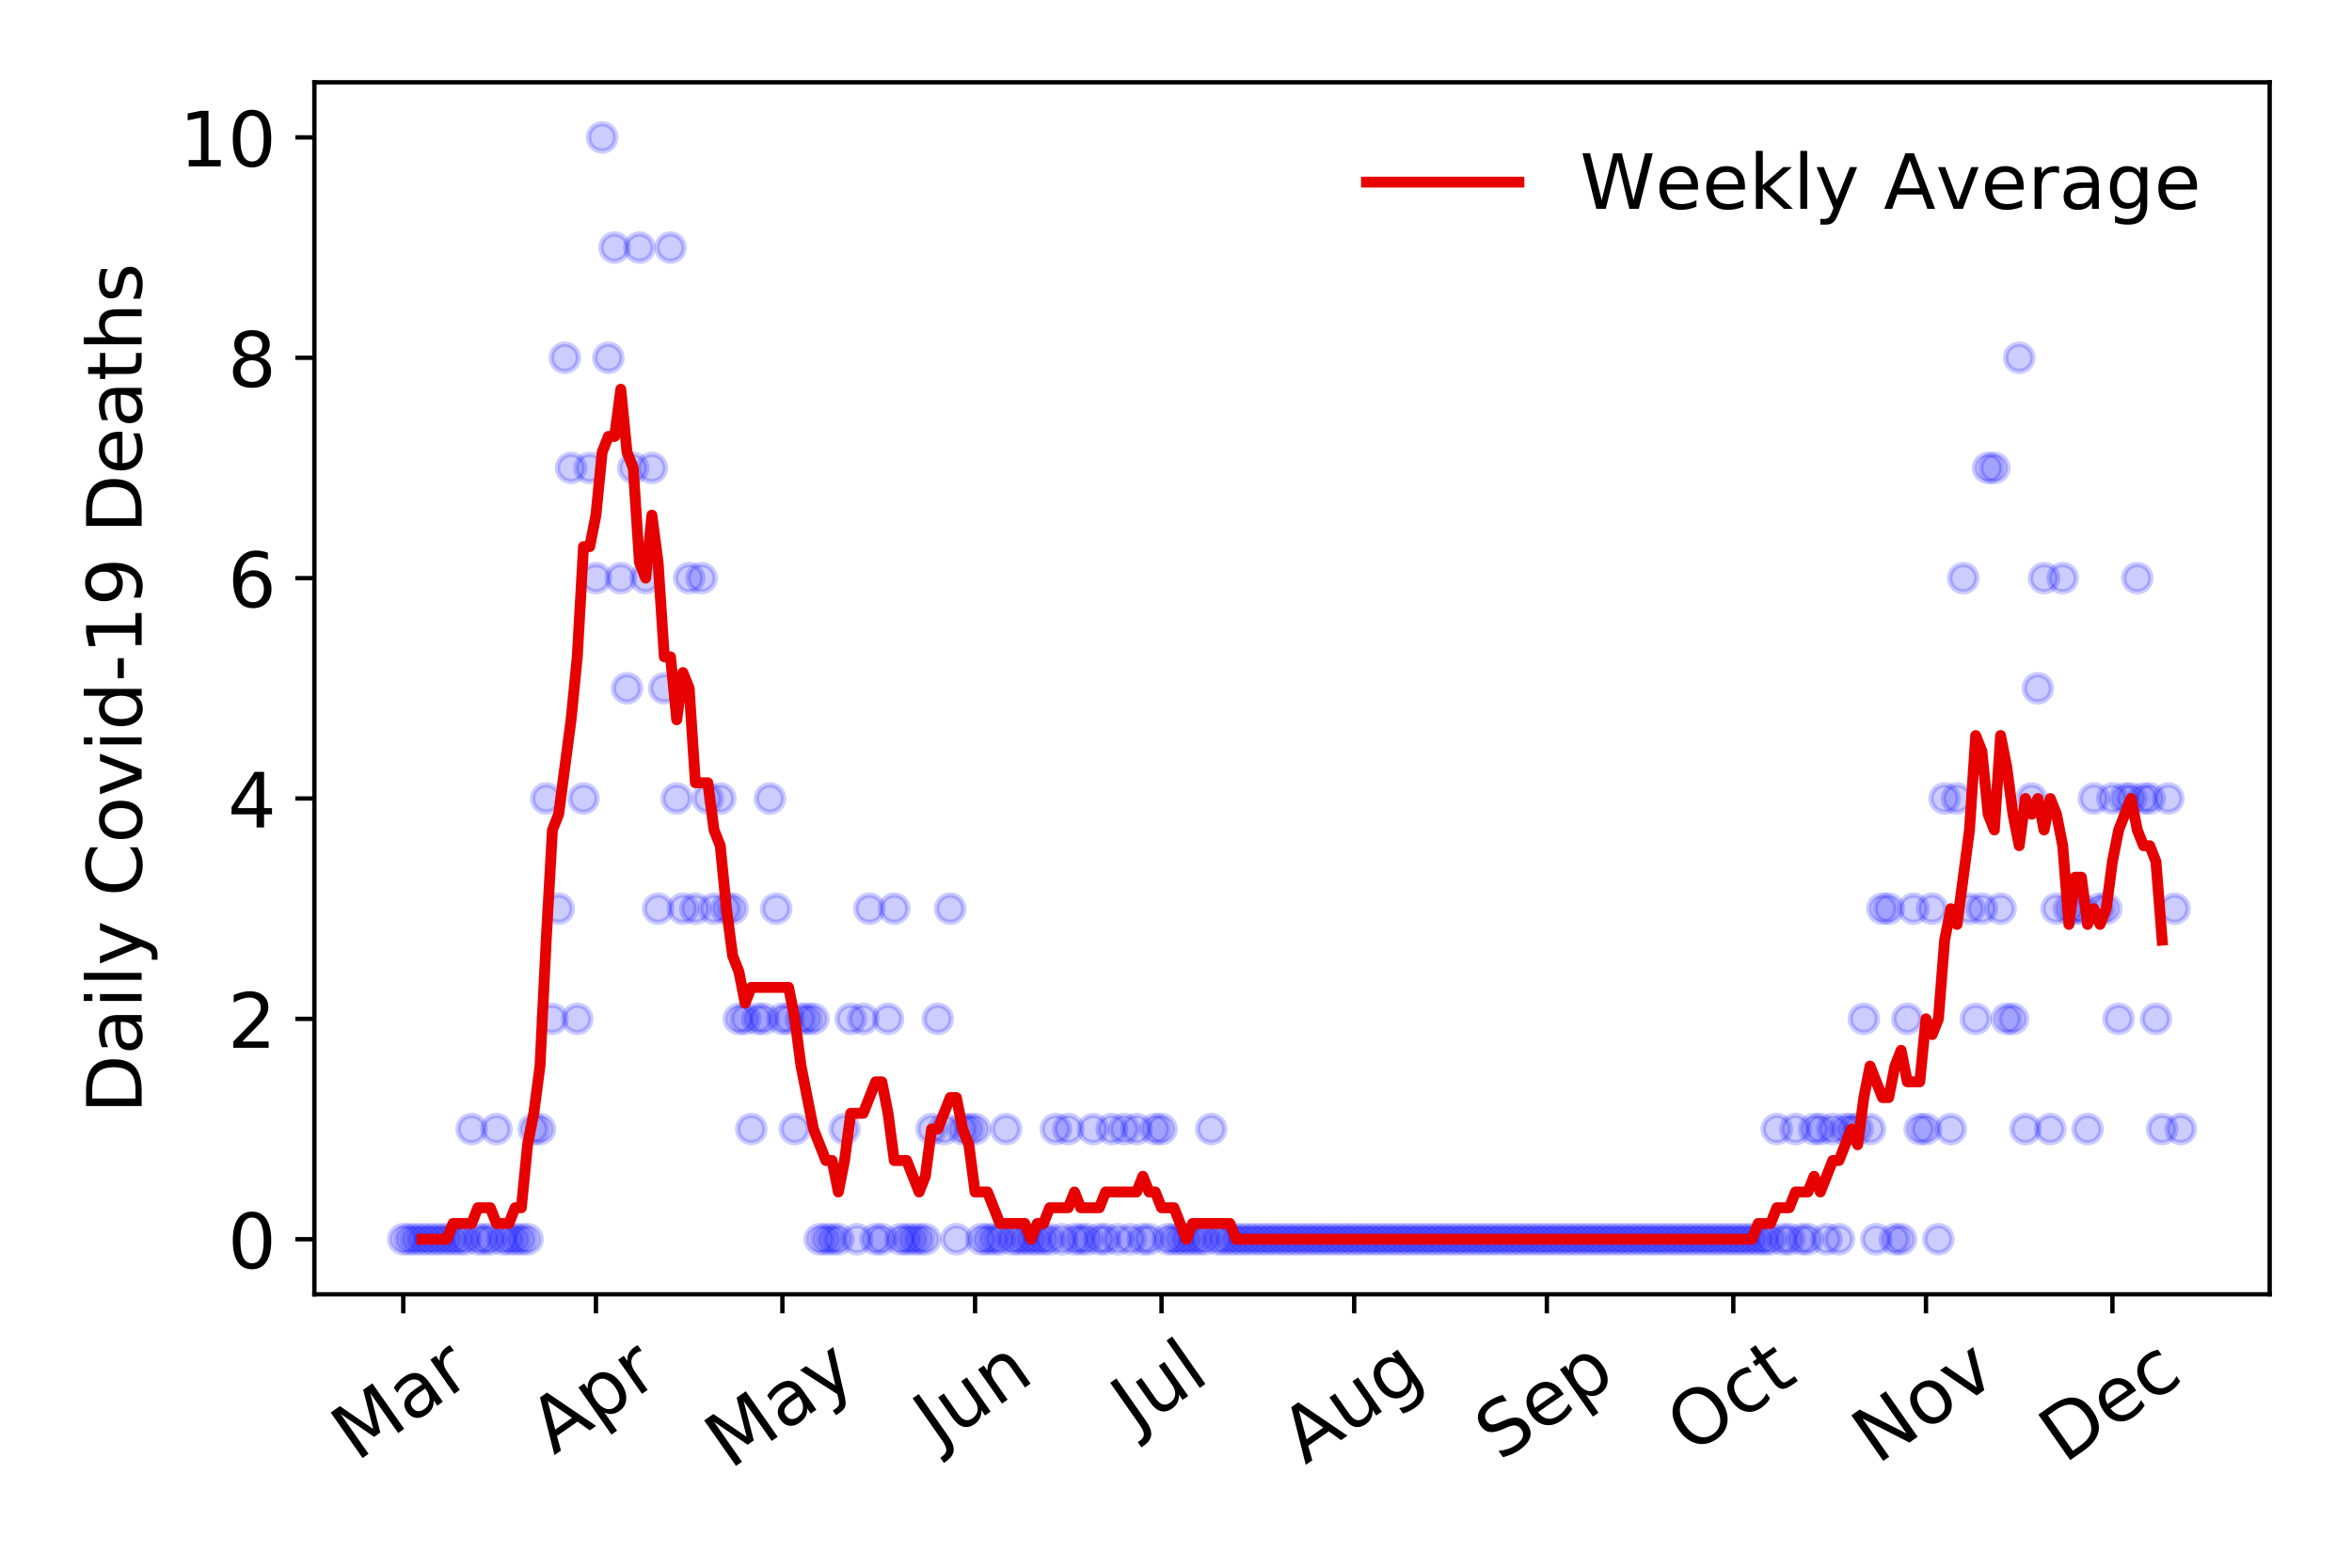 <?xml version="1.0" encoding="utf-8" standalone="no"?>
<!DOCTYPE svg PUBLIC "-//W3C//DTD SVG 1.1//EN"
  "http://www.w3.org/Graphics/SVG/1.1/DTD/svg11.dtd">
<!-- Created with matplotlib (https://matplotlib.org/) -->
<svg height="288pt" version="1.1" viewBox="0 0 432 288" width="432pt" xmlns="http://www.w3.org/2000/svg" xmlns:xlink="http://www.w3.org/1999/xlink">
 <defs>
  <style type="text/css">
*{stroke-linecap:butt;stroke-linejoin:round;}
  </style>
 </defs>
 <g id="figure_1">
  <g id="patch_1">
   <path d="M 0 288 
L 432 288 
L 432 0 
L 0 0 
z
" style="fill:#ffffff;"/>
  </g>
  <g id="axes_1">
   <g id="patch_2">
    <path d="M 57.745 237.778 
L 416.88 237.778 
L 416.88 15.12 
L 57.745 15.12 
z
" style="fill:#ffffff;"/>
   </g>
   <g id="matplotlib.axis_1">
    <g id="xtick_1">
     <g id="line2d_1">
      <defs>
       <path d="M 0 0 
L 0 3.5 
" id="mcfa8bf60f7" style="stroke:#000000;stroke-width:0.8;"/>
      </defs>
      <g>
       <use style="stroke:#000000;stroke-width:0.8;" x="74.069" xlink:href="#mcfa8bf60f7" y="237.778"/>
      </g>
     </g>
     <g id="text_1">
      <!-- Mar -->
      <defs>
       <path d="M 9.812 72.906 
L 24.516 72.906 
L 43.109 23.297 
L 61.812 72.906 
L 76.516 72.906 
L 76.516 0 
L 66.891 0 
L 66.891 64.016 
L 48.094 14.016 
L 38.188 14.016 
L 19.391 64.016 
L 19.391 0 
L 9.812 0 
z
" id="DejaVuSans-77"/>
       <path d="M 34.281 27.484 
Q 23.391 27.484 19.188 25 
Q 14.984 22.516 14.984 16.5 
Q 14.984 11.719 18.141 8.906 
Q 21.297 6.109 26.703 6.109 
Q 34.188 6.109 38.703 11.406 
Q 43.219 16.703 43.219 25.484 
L 43.219 27.484 
z
M 52.203 31.203 
L 52.203 0 
L 43.219 0 
L 43.219 8.297 
Q 40.141 3.328 35.547 0.953 
Q 30.953 -1.422 24.312 -1.422 
Q 15.922 -1.422 10.953 3.297 
Q 6 8.016 6 15.922 
Q 6 25.141 12.172 29.828 
Q 18.359 34.516 30.609 34.516 
L 43.219 34.516 
L 43.219 35.406 
Q 43.219 41.609 39.141 45 
Q 35.062 48.391 27.688 48.391 
Q 23 48.391 18.547 47.266 
Q 14.109 46.141 10.016 43.891 
L 10.016 52.203 
Q 14.938 54.109 19.578 55.047 
Q 24.219 56 28.609 56 
Q 40.484 56 46.344 49.844 
Q 52.203 43.703 52.203 31.203 
z
" id="DejaVuSans-97"/>
       <path d="M 41.109 46.297 
Q 39.594 47.172 37.812 47.578 
Q 36.031 48 33.891 48 
Q 26.266 48 22.188 43.047 
Q 18.109 38.094 18.109 28.812 
L 18.109 0 
L 9.078 0 
L 9.078 54.688 
L 18.109 54.688 
L 18.109 46.188 
Q 20.953 51.172 25.484 53.578 
Q 30.031 56 36.531 56 
Q 37.453 56 38.578 55.875 
Q 39.703 55.766 41.062 55.516 
z
" id="DejaVuSans-114"/>
      </defs>
      <g transform="translate(65.467 268.643)rotate(-35)scale(0.14 -0.14)">
       <use xlink:href="#DejaVuSans-77"/>
       <use x="86.279" xlink:href="#DejaVuSans-97"/>
       <use x="147.559" xlink:href="#DejaVuSans-114"/>
      </g>
     </g>
    </g>
    <g id="xtick_2">
     <g id="line2d_2">
      <g>
       <use style="stroke:#000000;stroke-width:0.8;" x="109.458" xlink:href="#mcfa8bf60f7" y="237.778"/>
      </g>
     </g>
     <g id="text_2">
      <!-- Apr -->
      <defs>
       <path d="M 34.188 63.188 
L 20.797 26.906 
L 47.609 26.906 
z
M 28.609 72.906 
L 39.797 72.906 
L 67.578 0 
L 57.328 0 
L 50.688 18.703 
L 17.828 18.703 
L 11.188 0 
L 0.781 0 
z
" id="DejaVuSans-65"/>
       <path d="M 18.109 8.203 
L 18.109 -20.797 
L 9.078 -20.797 
L 9.078 54.688 
L 18.109 54.688 
L 18.109 46.391 
Q 20.953 51.266 25.266 53.625 
Q 29.594 56 35.594 56 
Q 45.562 56 51.781 48.094 
Q 58.016 40.188 58.016 27.297 
Q 58.016 14.406 51.781 6.484 
Q 45.562 -1.422 35.594 -1.422 
Q 29.594 -1.422 25.266 0.953 
Q 20.953 3.328 18.109 8.203 
z
M 48.688 27.297 
Q 48.688 37.203 44.609 42.844 
Q 40.531 48.484 33.406 48.484 
Q 26.266 48.484 22.188 42.844 
Q 18.109 37.203 18.109 27.297 
Q 18.109 17.391 22.188 11.75 
Q 26.266 6.109 33.406 6.109 
Q 40.531 6.109 44.609 11.75 
Q 48.688 17.391 48.688 27.297 
z
" id="DejaVuSans-112"/>
      </defs>
      <g transform="translate(101.754 267.384)rotate(-35)scale(0.14 -0.14)">
       <use xlink:href="#DejaVuSans-65"/>
       <use x="68.408" xlink:href="#DejaVuSans-112"/>
       <use x="131.885" xlink:href="#DejaVuSans-114"/>
      </g>
     </g>
    </g>
    <g id="xtick_3">
     <g id="line2d_3">
      <g>
       <use style="stroke:#000000;stroke-width:0.8;" x="143.705" xlink:href="#mcfa8bf60f7" y="237.778"/>
      </g>
     </g>
     <g id="text_3">
      <!-- May -->
      <defs>
       <path d="M 32.172 -5.078 
Q 28.375 -14.844 24.75 -17.812 
Q 21.141 -20.797 15.094 -20.797 
L 7.906 -20.797 
L 7.906 -13.281 
L 13.188 -13.281 
Q 16.891 -13.281 18.938 -11.516 
Q 21 -9.766 23.484 -3.219 
L 25.094 0.875 
L 2.984 54.688 
L 12.5 54.688 
L 29.594 11.922 
L 46.688 54.688 
L 56.203 54.688 
z
" id="DejaVuSans-121"/>
      </defs>
      <g transform="translate(134.065 270.094)rotate(-35)scale(0.14 -0.14)">
       <use xlink:href="#DejaVuSans-77"/>
       <use x="86.279" xlink:href="#DejaVuSans-97"/>
       <use x="147.559" xlink:href="#DejaVuSans-121"/>
      </g>
     </g>
    </g>
    <g id="xtick_4">
     <g id="line2d_4">
      <g>
       <use style="stroke:#000000;stroke-width:0.8;" x="179.093" xlink:href="#mcfa8bf60f7" y="237.778"/>
      </g>
     </g>
     <g id="text_4">
      <!-- Jun -->
      <defs>
       <path d="M 9.812 72.906 
L 19.672 72.906 
L 19.672 5.078 
Q 19.672 -8.109 14.672 -14.062 
Q 9.672 -20.016 -1.422 -20.016 
L -5.172 -20.016 
L -5.172 -11.719 
L -2.094 -11.719 
Q 4.438 -11.719 7.125 -8.047 
Q 9.812 -4.391 9.812 5.078 
z
" id="DejaVuSans-74"/>
       <path d="M 8.5 21.578 
L 8.5 54.688 
L 17.484 54.688 
L 17.484 21.922 
Q 17.484 14.156 20.5 10.266 
Q 23.531 6.391 29.594 6.391 
Q 36.859 6.391 41.078 11.031 
Q 45.312 15.672 45.312 23.688 
L 45.312 54.688 
L 54.297 54.688 
L 54.297 0 
L 45.312 0 
L 45.312 8.406 
Q 42.047 3.422 37.719 1 
Q 33.406 -1.422 27.688 -1.422 
Q 18.266 -1.422 13.375 4.438 
Q 8.5 10.297 8.5 21.578 
z
M 31.109 56 
z
" id="DejaVuSans-117"/>
       <path d="M 54.891 33.016 
L 54.891 0 
L 45.906 0 
L 45.906 32.719 
Q 45.906 40.484 42.875 44.328 
Q 39.844 48.188 33.797 48.188 
Q 26.516 48.188 22.312 43.547 
Q 18.109 38.922 18.109 30.906 
L 18.109 0 
L 9.078 0 
L 9.078 54.688 
L 18.109 54.688 
L 18.109 46.188 
Q 21.344 51.125 25.703 53.562 
Q 30.078 56 35.797 56 
Q 45.219 56 50.047 50.172 
Q 54.891 44.344 54.891 33.016 
z
" id="DejaVuSans-110"/>
      </defs>
      <g transform="translate(172.349 266.039)rotate(-35)scale(0.14 -0.14)">
       <use xlink:href="#DejaVuSans-74"/>
       <use x="29.492" xlink:href="#DejaVuSans-117"/>
       <use x="92.871" xlink:href="#DejaVuSans-110"/>
      </g>
     </g>
    </g>
    <g id="xtick_5">
     <g id="line2d_5">
      <g>
       <use style="stroke:#000000;stroke-width:0.8;" x="213.34" xlink:href="#mcfa8bf60f7" y="237.778"/>
      </g>
     </g>
     <g id="text_5">
      <!-- Jul -->
      <defs>
       <path d="M 9.422 75.984 
L 18.406 75.984 
L 18.406 0 
L 9.422 0 
z
" id="DejaVuSans-108"/>
      </defs>
      <g transform="translate(208.637 263.181)rotate(-35)scale(0.14 -0.14)">
       <use xlink:href="#DejaVuSans-74"/>
       <use x="29.492" xlink:href="#DejaVuSans-117"/>
       <use x="92.871" xlink:href="#DejaVuSans-108"/>
      </g>
     </g>
    </g>
    <g id="xtick_6">
     <g id="line2d_6">
      <g>
       <use style="stroke:#000000;stroke-width:0.8;" x="248.728" xlink:href="#mcfa8bf60f7" y="237.778"/>
      </g>
     </g>
     <g id="text_6">
      <!-- Aug -->
      <defs>
       <path d="M 45.406 27.984 
Q 45.406 37.75 41.375 43.109 
Q 37.359 48.484 30.078 48.484 
Q 22.859 48.484 18.828 43.109 
Q 14.797 37.75 14.797 27.984 
Q 14.797 18.266 18.828 12.891 
Q 22.859 7.516 30.078 7.516 
Q 37.359 7.516 41.375 12.891 
Q 45.406 18.266 45.406 27.984 
z
M 54.391 6.781 
Q 54.391 -7.172 48.188 -13.984 
Q 42 -20.797 29.203 -20.797 
Q 24.469 -20.797 20.266 -20.094 
Q 16.062 -19.391 12.109 -17.922 
L 12.109 -9.188 
Q 16.062 -11.328 19.922 -12.344 
Q 23.781 -13.375 27.781 -13.375 
Q 36.625 -13.375 41.016 -8.766 
Q 45.406 -4.156 45.406 5.172 
L 45.406 9.625 
Q 42.625 4.781 38.281 2.391 
Q 33.938 0 27.875 0 
Q 17.828 0 11.672 7.656 
Q 5.516 15.328 5.516 27.984 
Q 5.516 40.672 11.672 48.328 
Q 17.828 56 27.875 56 
Q 33.938 56 38.281 53.609 
Q 42.625 51.219 45.406 46.391 
L 45.406 54.688 
L 54.391 54.688 
z
" id="DejaVuSans-103"/>
      </defs>
      <g transform="translate(239.747 269.172)rotate(-35)scale(0.14 -0.14)">
       <use xlink:href="#DejaVuSans-65"/>
       <use x="68.408" xlink:href="#DejaVuSans-117"/>
       <use x="131.787" xlink:href="#DejaVuSans-103"/>
      </g>
     </g>
    </g>
    <g id="xtick_7">
     <g id="line2d_7">
      <g>
       <use style="stroke:#000000;stroke-width:0.8;" x="284.116" xlink:href="#mcfa8bf60f7" y="237.778"/>
      </g>
     </g>
     <g id="text_7">
      <!-- Sep -->
      <defs>
       <path d="M 53.516 70.516 
L 53.516 60.891 
Q 47.906 63.578 42.922 64.891 
Q 37.938 66.219 33.297 66.219 
Q 25.25 66.219 20.875 63.094 
Q 16.5 59.969 16.5 54.203 
Q 16.5 49.359 19.406 46.891 
Q 22.312 44.438 30.422 42.922 
L 36.375 41.703 
Q 47.406 39.594 52.656 34.297 
Q 57.906 29 57.906 20.125 
Q 57.906 9.516 50.797 4.047 
Q 43.703 -1.422 29.984 -1.422 
Q 24.812 -1.422 18.969 -0.25 
Q 13.141 0.922 6.891 3.219 
L 6.891 13.375 
Q 12.891 10.016 18.656 8.297 
Q 24.422 6.594 29.984 6.594 
Q 38.422 6.594 43.016 9.906 
Q 47.609 13.234 47.609 19.391 
Q 47.609 24.75 44.312 27.781 
Q 41.016 30.812 33.5 32.328 
L 27.484 33.5 
Q 16.453 35.688 11.516 40.375 
Q 6.594 45.062 6.594 53.422 
Q 6.594 63.094 13.406 68.656 
Q 20.219 74.219 32.172 74.219 
Q 37.312 74.219 42.625 73.281 
Q 47.953 72.359 53.516 70.516 
z
" id="DejaVuSans-83"/>
       <path d="M 56.203 29.594 
L 56.203 25.203 
L 14.891 25.203 
Q 15.484 15.922 20.484 11.062 
Q 25.484 6.203 34.422 6.203 
Q 39.594 6.203 44.453 7.469 
Q 49.312 8.734 54.109 11.281 
L 54.109 2.781 
Q 49.266 0.734 44.188 -0.344 
Q 39.109 -1.422 33.891 -1.422 
Q 20.797 -1.422 13.156 6.188 
Q 5.516 13.812 5.516 26.812 
Q 5.516 40.234 12.766 48.109 
Q 20.016 56 32.328 56 
Q 43.359 56 49.781 48.891 
Q 56.203 41.797 56.203 29.594 
z
M 47.219 32.234 
Q 47.125 39.594 43.094 43.984 
Q 39.062 48.391 32.422 48.391 
Q 24.906 48.391 20.391 44.141 
Q 15.875 39.891 15.188 32.172 
z
" id="DejaVuSans-101"/>
      </defs>
      <g transform="translate(275.524 268.629)rotate(-35)scale(0.14 -0.14)">
       <use xlink:href="#DejaVuSans-83"/>
       <use x="63.477" xlink:href="#DejaVuSans-101"/>
       <use x="125" xlink:href="#DejaVuSans-112"/>
      </g>
     </g>
    </g>
    <g id="xtick_8">
     <g id="line2d_8">
      <g>
       <use style="stroke:#000000;stroke-width:0.8;" x="318.363" xlink:href="#mcfa8bf60f7" y="237.778"/>
      </g>
     </g>
     <g id="text_8">
      <!-- Oct -->
      <defs>
       <path d="M 39.406 66.219 
Q 28.656 66.219 22.328 58.203 
Q 16.016 50.203 16.016 36.375 
Q 16.016 22.609 22.328 14.594 
Q 28.656 6.594 39.406 6.594 
Q 50.141 6.594 56.422 14.594 
Q 62.703 22.609 62.703 36.375 
Q 62.703 50.203 56.422 58.203 
Q 50.141 66.219 39.406 66.219 
z
M 39.406 74.219 
Q 54.734 74.219 63.906 63.938 
Q 73.094 53.656 73.094 36.375 
Q 73.094 19.141 63.906 8.859 
Q 54.734 -1.422 39.406 -1.422 
Q 24.031 -1.422 14.812 8.828 
Q 5.609 19.094 5.609 36.375 
Q 5.609 53.656 14.812 63.938 
Q 24.031 74.219 39.406 74.219 
z
" id="DejaVuSans-79"/>
       <path d="M 48.781 52.594 
L 48.781 44.188 
Q 44.969 46.297 41.141 47.344 
Q 37.312 48.391 33.406 48.391 
Q 24.656 48.391 19.812 42.844 
Q 14.984 37.312 14.984 27.297 
Q 14.984 17.281 19.812 11.734 
Q 24.656 6.203 33.406 6.203 
Q 37.312 6.203 41.141 7.25 
Q 44.969 8.297 48.781 10.406 
L 48.781 2.094 
Q 45.016 0.344 40.984 -0.531 
Q 36.969 -1.422 32.422 -1.422 
Q 20.062 -1.422 12.781 6.344 
Q 5.516 14.109 5.516 27.297 
Q 5.516 40.672 12.859 48.328 
Q 20.219 56 33.016 56 
Q 37.156 56 41.109 55.141 
Q 45.062 54.297 48.781 52.594 
z
" id="DejaVuSans-99"/>
       <path d="M 18.312 70.219 
L 18.312 54.688 
L 36.812 54.688 
L 36.812 47.703 
L 18.312 47.703 
L 18.312 18.016 
Q 18.312 11.328 20.141 9.422 
Q 21.969 7.516 27.594 7.516 
L 36.812 7.516 
L 36.812 0 
L 27.594 0 
Q 17.188 0 13.234 3.875 
Q 9.281 7.766 9.281 18.016 
L 9.281 47.703 
L 2.688 47.703 
L 2.688 54.688 
L 9.281 54.688 
L 9.281 70.219 
z
" id="DejaVuSans-116"/>
      </defs>
      <g transform="translate(310.665 267.377)rotate(-35)scale(0.14 -0.14)">
       <use xlink:href="#DejaVuSans-79"/>
       <use x="78.711" xlink:href="#DejaVuSans-99"/>
       <use x="133.691" xlink:href="#DejaVuSans-116"/>
      </g>
     </g>
    </g>
    <g id="xtick_9">
     <g id="line2d_9">
      <g>
       <use style="stroke:#000000;stroke-width:0.8;" x="353.752" xlink:href="#mcfa8bf60f7" y="237.778"/>
      </g>
     </g>
     <g id="text_9">
      <!-- Nov -->
      <defs>
       <path d="M 9.812 72.906 
L 23.094 72.906 
L 55.422 11.922 
L 55.422 72.906 
L 64.984 72.906 
L 64.984 0 
L 51.703 0 
L 19.391 60.984 
L 19.391 0 
L 9.812 0 
z
" id="DejaVuSans-78"/>
       <path d="M 30.609 48.391 
Q 23.391 48.391 19.188 42.75 
Q 14.984 37.109 14.984 27.297 
Q 14.984 17.484 19.156 11.844 
Q 23.344 6.203 30.609 6.203 
Q 37.797 6.203 41.984 11.859 
Q 46.188 17.531 46.188 27.297 
Q 46.188 37.016 41.984 42.703 
Q 37.797 48.391 30.609 48.391 
z
M 30.609 56 
Q 42.328 56 49.016 48.375 
Q 55.719 40.766 55.719 27.297 
Q 55.719 13.875 49.016 6.219 
Q 42.328 -1.422 30.609 -1.422 
Q 18.844 -1.422 12.172 6.219 
Q 5.516 13.875 5.516 27.297 
Q 5.516 40.766 12.172 48.375 
Q 18.844 56 30.609 56 
z
" id="DejaVuSans-111"/>
       <path d="M 2.984 54.688 
L 12.5 54.688 
L 29.594 8.797 
L 46.688 54.688 
L 56.203 54.688 
L 35.688 0 
L 23.484 0 
z
" id="DejaVuSans-118"/>
      </defs>
      <g transform="translate(344.775 269.166)rotate(-35)scale(0.14 -0.14)">
       <use xlink:href="#DejaVuSans-78"/>
       <use x="74.805" xlink:href="#DejaVuSans-111"/>
       <use x="135.986" xlink:href="#DejaVuSans-118"/>
      </g>
     </g>
    </g>
    <g id="xtick_10">
     <g id="line2d_10">
      <g>
       <use style="stroke:#000000;stroke-width:0.8;" x="387.999" xlink:href="#mcfa8bf60f7" y="237.778"/>
      </g>
     </g>
     <g id="text_10">
      <!-- Dec -->
      <defs>
       <path d="M 19.672 64.797 
L 19.672 8.109 
L 31.594 8.109 
Q 46.688 8.109 53.688 14.938 
Q 60.688 21.781 60.688 36.531 
Q 60.688 51.172 53.688 57.984 
Q 46.688 64.797 31.594 64.797 
z
M 9.812 72.906 
L 30.078 72.906 
Q 51.266 72.906 61.172 64.094 
Q 71.094 55.281 71.094 36.531 
Q 71.094 17.672 61.125 8.828 
Q 51.172 0 30.078 0 
L 9.812 0 
z
" id="DejaVuSans-68"/>
      </defs>
      <g transform="translate(379.118 269.032)rotate(-35)scale(0.14 -0.14)">
       <use xlink:href="#DejaVuSans-68"/>
       <use x="77.002" xlink:href="#DejaVuSans-101"/>
       <use x="138.525" xlink:href="#DejaVuSans-99"/>
      </g>
     </g>
    </g>
   </g>
   <g id="matplotlib.axis_2">
    <g id="ytick_1">
     <g id="line2d_11">
      <defs>
       <path d="M 0 0 
L -3.5 0 
" id="mb0f9ea5629" style="stroke:#000000;stroke-width:0.8;"/>
      </defs>
      <g>
       <use style="stroke:#000000;stroke-width:0.8;" x="57.745" xlink:href="#mb0f9ea5629" y="227.657"/>
      </g>
     </g>
     <g id="text_11">
      <!-- 0 -->
      <defs>
       <path d="M 31.781 66.406 
Q 24.172 66.406 20.328 58.906 
Q 16.5 51.422 16.5 36.375 
Q 16.5 21.391 20.328 13.891 
Q 24.172 6.391 31.781 6.391 
Q 39.453 6.391 43.281 13.891 
Q 47.125 21.391 47.125 36.375 
Q 47.125 51.422 43.281 58.906 
Q 39.453 66.406 31.781 66.406 
z
M 31.781 74.219 
Q 44.047 74.219 50.516 64.516 
Q 56.984 54.828 56.984 36.375 
Q 56.984 17.969 50.516 8.266 
Q 44.047 -1.422 31.781 -1.422 
Q 19.531 -1.422 13.062 8.266 
Q 6.594 17.969 6.594 36.375 
Q 6.594 54.828 13.062 64.516 
Q 19.531 74.219 31.781 74.219 
z
" id="DejaVuSans-48"/>
      </defs>
      <g transform="translate(41.837 232.976)scale(0.14 -0.14)">
       <use xlink:href="#DejaVuSans-48"/>
      </g>
     </g>
    </g>
    <g id="ytick_2">
     <g id="line2d_12">
      <g>
       <use style="stroke:#000000;stroke-width:0.8;" x="57.745" xlink:href="#mb0f9ea5629" y="187.174"/>
      </g>
     </g>
     <g id="text_12">
      <!-- 2 -->
      <defs>
       <path d="M 19.188 8.297 
L 53.609 8.297 
L 53.609 0 
L 7.328 0 
L 7.328 8.297 
Q 12.938 14.109 22.625 23.891 
Q 32.328 33.688 34.812 36.531 
Q 39.547 41.844 41.422 45.531 
Q 43.312 49.219 43.312 52.781 
Q 43.312 58.594 39.234 62.25 
Q 35.156 65.922 28.609 65.922 
Q 23.969 65.922 18.812 64.312 
Q 13.672 62.703 7.812 59.422 
L 7.812 69.391 
Q 13.766 71.781 18.938 73 
Q 24.125 74.219 28.422 74.219 
Q 39.75 74.219 46.484 68.547 
Q 53.219 62.891 53.219 53.422 
Q 53.219 48.922 51.531 44.891 
Q 49.859 40.875 45.406 35.406 
Q 44.188 33.984 37.641 27.219 
Q 31.109 20.453 19.188 8.297 
z
" id="DejaVuSans-50"/>
      </defs>
      <g transform="translate(41.837 192.493)scale(0.14 -0.14)">
       <use xlink:href="#DejaVuSans-50"/>
      </g>
     </g>
    </g>
    <g id="ytick_3">
     <g id="line2d_13">
      <g>
       <use style="stroke:#000000;stroke-width:0.8;" x="57.745" xlink:href="#mb0f9ea5629" y="146.691"/>
      </g>
     </g>
     <g id="text_13">
      <!-- 4 -->
      <defs>
       <path d="M 37.797 64.312 
L 12.891 25.391 
L 37.797 25.391 
z
M 35.203 72.906 
L 47.609 72.906 
L 47.609 25.391 
L 58.016 25.391 
L 58.016 17.188 
L 47.609 17.188 
L 47.609 0 
L 37.797 0 
L 37.797 17.188 
L 4.891 17.188 
L 4.891 26.703 
z
" id="DejaVuSans-52"/>
      </defs>
      <g transform="translate(41.837 152.01)scale(0.14 -0.14)">
       <use xlink:href="#DejaVuSans-52"/>
      </g>
     </g>
    </g>
    <g id="ytick_4">
     <g id="line2d_14">
      <g>
       <use style="stroke:#000000;stroke-width:0.8;" x="57.745" xlink:href="#mb0f9ea5629" y="106.207"/>
      </g>
     </g>
     <g id="text_14">
      <!-- 6 -->
      <defs>
       <path d="M 33.016 40.375 
Q 26.375 40.375 22.484 35.828 
Q 18.609 31.297 18.609 23.391 
Q 18.609 15.531 22.484 10.953 
Q 26.375 6.391 33.016 6.391 
Q 39.656 6.391 43.531 10.953 
Q 47.406 15.531 47.406 23.391 
Q 47.406 31.297 43.531 35.828 
Q 39.656 40.375 33.016 40.375 
z
M 52.594 71.297 
L 52.594 62.312 
Q 48.875 64.062 45.094 64.984 
Q 41.312 65.922 37.594 65.922 
Q 27.828 65.922 22.672 59.328 
Q 17.531 52.734 16.797 39.406 
Q 19.672 43.656 24.016 45.922 
Q 28.375 48.188 33.594 48.188 
Q 44.578 48.188 50.953 41.516 
Q 57.328 34.859 57.328 23.391 
Q 57.328 12.156 50.688 5.359 
Q 44.047 -1.422 33.016 -1.422 
Q 20.359 -1.422 13.672 8.266 
Q 6.984 17.969 6.984 36.375 
Q 6.984 53.656 15.188 63.938 
Q 23.391 74.219 37.203 74.219 
Q 40.922 74.219 44.703 73.484 
Q 48.484 72.75 52.594 71.297 
z
" id="DejaVuSans-54"/>
      </defs>
      <g transform="translate(41.837 111.526)scale(0.14 -0.14)">
       <use xlink:href="#DejaVuSans-54"/>
      </g>
     </g>
    </g>
    <g id="ytick_5">
     <g id="line2d_15">
      <g>
       <use style="stroke:#000000;stroke-width:0.8;" x="57.745" xlink:href="#mb0f9ea5629" y="65.724"/>
      </g>
     </g>
     <g id="text_15">
      <!-- 8 -->
      <defs>
       <path d="M 31.781 34.625 
Q 24.75 34.625 20.719 30.859 
Q 16.703 27.094 16.703 20.516 
Q 16.703 13.922 20.719 10.156 
Q 24.75 6.391 31.781 6.391 
Q 38.812 6.391 42.859 10.172 
Q 46.922 13.969 46.922 20.516 
Q 46.922 27.094 42.891 30.859 
Q 38.875 34.625 31.781 34.625 
z
M 21.922 38.812 
Q 15.578 40.375 12.031 44.719 
Q 8.5 49.078 8.5 55.328 
Q 8.5 64.062 14.719 69.141 
Q 20.953 74.219 31.781 74.219 
Q 42.672 74.219 48.875 69.141 
Q 55.078 64.062 55.078 55.328 
Q 55.078 49.078 51.531 44.719 
Q 48 40.375 41.703 38.812 
Q 48.828 37.156 52.797 32.312 
Q 56.781 27.484 56.781 20.516 
Q 56.781 9.906 50.312 4.234 
Q 43.844 -1.422 31.781 -1.422 
Q 19.734 -1.422 13.25 4.234 
Q 6.781 9.906 6.781 20.516 
Q 6.781 27.484 10.781 32.312 
Q 14.797 37.156 21.922 38.812 
z
M 18.312 54.391 
Q 18.312 48.734 21.844 45.562 
Q 25.391 42.391 31.781 42.391 
Q 38.141 42.391 41.719 45.562 
Q 45.312 48.734 45.312 54.391 
Q 45.312 60.062 41.719 63.234 
Q 38.141 66.406 31.781 66.406 
Q 25.391 66.406 21.844 63.234 
Q 18.312 60.062 18.312 54.391 
z
" id="DejaVuSans-56"/>
      </defs>
      <g transform="translate(41.837 71.043)scale(0.14 -0.14)">
       <use xlink:href="#DejaVuSans-56"/>
      </g>
     </g>
    </g>
    <g id="ytick_6">
     <g id="line2d_16">
      <g>
       <use style="stroke:#000000;stroke-width:0.8;" x="57.745" xlink:href="#mb0f9ea5629" y="25.241"/>
      </g>
     </g>
     <g id="text_16">
      <!-- 10 -->
      <defs>
       <path d="M 12.406 8.297 
L 28.516 8.297 
L 28.516 63.922 
L 10.984 60.406 
L 10.984 69.391 
L 28.422 72.906 
L 38.281 72.906 
L 38.281 8.297 
L 54.391 8.297 
L 54.391 0 
L 12.406 0 
z
" id="DejaVuSans-49"/>
      </defs>
      <g transform="translate(32.93 30.56)scale(0.14 -0.14)">
       <use xlink:href="#DejaVuSans-49"/>
       <use x="63.623" xlink:href="#DejaVuSans-48"/>
      </g>
     </g>
    </g>
    <g id="text_17">
     <!-- Daily Covid-19 Deaths -->
     <defs>
      <path d="M 9.422 54.688 
L 18.406 54.688 
L 18.406 0 
L 9.422 0 
z
M 9.422 75.984 
L 18.406 75.984 
L 18.406 64.594 
L 9.422 64.594 
z
" id="DejaVuSans-105"/>
      <path id="DejaVuSans-32"/>
      <path d="M 64.406 67.281 
L 64.406 56.891 
Q 59.422 61.531 53.781 63.812 
Q 48.141 66.109 41.797 66.109 
Q 29.297 66.109 22.656 58.469 
Q 16.016 50.828 16.016 36.375 
Q 16.016 21.969 22.656 14.328 
Q 29.297 6.688 41.797 6.688 
Q 48.141 6.688 53.781 8.984 
Q 59.422 11.281 64.406 15.922 
L 64.406 5.609 
Q 59.234 2.094 53.438 0.328 
Q 47.656 -1.422 41.219 -1.422 
Q 24.656 -1.422 15.125 8.703 
Q 5.609 18.844 5.609 36.375 
Q 5.609 53.953 15.125 64.078 
Q 24.656 74.219 41.219 74.219 
Q 47.75 74.219 53.531 72.484 
Q 59.328 70.75 64.406 67.281 
z
" id="DejaVuSans-67"/>
      <path d="M 45.406 46.391 
L 45.406 75.984 
L 54.391 75.984 
L 54.391 0 
L 45.406 0 
L 45.406 8.203 
Q 42.578 3.328 38.25 0.953 
Q 33.938 -1.422 27.875 -1.422 
Q 17.969 -1.422 11.734 6.484 
Q 5.516 14.406 5.516 27.297 
Q 5.516 40.188 11.734 48.094 
Q 17.969 56 27.875 56 
Q 33.938 56 38.25 53.625 
Q 42.578 51.266 45.406 46.391 
z
M 14.797 27.297 
Q 14.797 17.391 18.875 11.75 
Q 22.953 6.109 30.078 6.109 
Q 37.203 6.109 41.297 11.75 
Q 45.406 17.391 45.406 27.297 
Q 45.406 37.203 41.297 42.844 
Q 37.203 48.484 30.078 48.484 
Q 22.953 48.484 18.875 42.844 
Q 14.797 37.203 14.797 27.297 
z
" id="DejaVuSans-100"/>
      <path d="M 4.891 31.391 
L 31.203 31.391 
L 31.203 23.391 
L 4.891 23.391 
z
" id="DejaVuSans-45"/>
      <path d="M 10.984 1.516 
L 10.984 10.5 
Q 14.703 8.734 18.5 7.812 
Q 22.312 6.891 25.984 6.891 
Q 35.75 6.891 40.891 13.453 
Q 46.047 20.016 46.781 33.406 
Q 43.953 29.203 39.594 26.953 
Q 35.25 24.703 29.984 24.703 
Q 19.047 24.703 12.672 31.312 
Q 6.297 37.938 6.297 49.422 
Q 6.297 60.641 12.938 67.422 
Q 19.578 74.219 30.609 74.219 
Q 43.266 74.219 49.922 64.516 
Q 56.594 54.828 56.594 36.375 
Q 56.594 19.141 48.406 8.859 
Q 40.234 -1.422 26.422 -1.422 
Q 22.703 -1.422 18.891 -0.688 
Q 15.094 0.047 10.984 1.516 
z
M 30.609 32.422 
Q 37.25 32.422 41.125 36.953 
Q 45.016 41.5 45.016 49.422 
Q 45.016 57.281 41.125 61.844 
Q 37.25 66.406 30.609 66.406 
Q 23.969 66.406 20.094 61.844 
Q 16.219 57.281 16.219 49.422 
Q 16.219 41.5 20.094 36.953 
Q 23.969 32.422 30.609 32.422 
z
" id="DejaVuSans-57"/>
      <path d="M 54.891 33.016 
L 54.891 0 
L 45.906 0 
L 45.906 32.719 
Q 45.906 40.484 42.875 44.328 
Q 39.844 48.188 33.797 48.188 
Q 26.516 48.188 22.312 43.547 
Q 18.109 38.922 18.109 30.906 
L 18.109 0 
L 9.078 0 
L 9.078 75.984 
L 18.109 75.984 
L 18.109 46.188 
Q 21.344 51.125 25.703 53.562 
Q 30.078 56 35.797 56 
Q 45.219 56 50.047 50.172 
Q 54.891 44.344 54.891 33.016 
z
" id="DejaVuSans-104"/>
      <path d="M 44.281 53.078 
L 44.281 44.578 
Q 40.484 46.531 36.375 47.5 
Q 32.281 48.484 27.875 48.484 
Q 21.188 48.484 17.844 46.438 
Q 14.5 44.391 14.5 40.281 
Q 14.5 37.156 16.891 35.375 
Q 19.281 33.594 26.516 31.984 
L 29.594 31.297 
Q 39.156 29.25 43.188 25.516 
Q 47.219 21.781 47.219 15.094 
Q 47.219 7.469 41.188 3.016 
Q 35.156 -1.422 24.609 -1.422 
Q 20.219 -1.422 15.453 -0.562 
Q 10.688 0.297 5.422 2 
L 5.422 11.281 
Q 10.406 8.688 15.234 7.391 
Q 20.062 6.109 24.812 6.109 
Q 31.156 6.109 34.562 8.281 
Q 37.984 10.453 37.984 14.406 
Q 37.984 18.062 35.516 20.016 
Q 33.062 21.969 24.703 23.781 
L 21.578 24.516 
Q 13.234 26.266 9.516 29.906 
Q 5.812 33.547 5.812 39.891 
Q 5.812 47.609 11.281 51.797 
Q 16.75 56 26.812 56 
Q 31.781 56 36.172 55.266 
Q 40.578 54.547 44.281 53.078 
z
" id="DejaVuSans-115"/>
     </defs>
     <g transform="translate(26.018 204.56)rotate(-90)scale(0.14 -0.14)">
      <use xlink:href="#DejaVuSans-68"/>
      <use x="77.002" xlink:href="#DejaVuSans-97"/>
      <use x="138.281" xlink:href="#DejaVuSans-105"/>
      <use x="166.064" xlink:href="#DejaVuSans-108"/>
      <use x="193.848" xlink:href="#DejaVuSans-121"/>
      <use x="253.027" xlink:href="#DejaVuSans-32"/>
      <use x="284.814" xlink:href="#DejaVuSans-67"/>
      <use x="354.639" xlink:href="#DejaVuSans-111"/>
      <use x="415.82" xlink:href="#DejaVuSans-118"/>
      <use x="475" xlink:href="#DejaVuSans-105"/>
      <use x="502.783" xlink:href="#DejaVuSans-100"/>
      <use x="566.26" xlink:href="#DejaVuSans-45"/>
      <use x="602.344" xlink:href="#DejaVuSans-49"/>
      <use x="665.967" xlink:href="#DejaVuSans-57"/>
      <use x="729.59" xlink:href="#DejaVuSans-32"/>
      <use x="761.377" xlink:href="#DejaVuSans-68"/>
      <use x="838.379" xlink:href="#DejaVuSans-101"/>
      <use x="899.902" xlink:href="#DejaVuSans-97"/>
      <use x="961.182" xlink:href="#DejaVuSans-116"/>
      <use x="1000.391" xlink:href="#DejaVuSans-104"/>
      <use x="1063.77" xlink:href="#DejaVuSans-115"/>
     </g>
    </g>
   </g>
   <g id="line2d_17">
    <defs>
     <path d="M 0 2.5 
C 0.663 2.5 1.299 2.237 1.768 1.768 
C 2.237 1.299 2.5 0.663 2.5 0 
C 2.5 -0.663 2.237 -1.299 1.768 -1.768 
C 1.299 -2.237 0.663 -2.5 0 -2.5 
C -0.663 -2.5 -1.299 -2.237 -1.768 -1.768 
C -2.237 -1.299 -2.5 -0.663 -2.5 0 
C -2.5 0.663 -2.237 1.299 -1.768 1.768 
C -1.299 2.237 -0.663 2.5 0 2.5 
z
" id="mc936f7349b" style="stroke:#0000ff;stroke-opacity:0.2;"/>
    </defs>
    <g clip-path="url(#p70fcb7b986)">
     <use style="fill:#0000ff;fill-opacity:0.2;stroke:#0000ff;stroke-opacity:0.2;" x="74.069" xlink:href="#mc936f7349b" y="227.657"/>
     <use style="fill:#0000ff;fill-opacity:0.2;stroke:#0000ff;stroke-opacity:0.2;" x="75.211" xlink:href="#mc936f7349b" y="227.657"/>
     <use style="fill:#0000ff;fill-opacity:0.2;stroke:#0000ff;stroke-opacity:0.2;" x="76.352" xlink:href="#mc936f7349b" y="227.657"/>
     <use style="fill:#0000ff;fill-opacity:0.2;stroke:#0000ff;stroke-opacity:0.2;" x="77.494" xlink:href="#mc936f7349b" y="227.657"/>
     <use style="fill:#0000ff;fill-opacity:0.2;stroke:#0000ff;stroke-opacity:0.2;" x="78.636" xlink:href="#mc936f7349b" y="227.657"/>
     <use style="fill:#0000ff;fill-opacity:0.2;stroke:#0000ff;stroke-opacity:0.2;" x="79.777" xlink:href="#mc936f7349b" y="227.657"/>
     <use style="fill:#0000ff;fill-opacity:0.2;stroke:#0000ff;stroke-opacity:0.2;" x="80.919" xlink:href="#mc936f7349b" y="227.657"/>
     <use style="fill:#0000ff;fill-opacity:0.2;stroke:#0000ff;stroke-opacity:0.2;" x="82.06" xlink:href="#mc936f7349b" y="227.657"/>
     <use style="fill:#0000ff;fill-opacity:0.2;stroke:#0000ff;stroke-opacity:0.2;" x="83.202" xlink:href="#mc936f7349b" y="227.657"/>
     <use style="fill:#0000ff;fill-opacity:0.2;stroke:#0000ff;stroke-opacity:0.2;" x="84.343" xlink:href="#mc936f7349b" y="227.657"/>
     <use style="fill:#0000ff;fill-opacity:0.2;stroke:#0000ff;stroke-opacity:0.2;" x="85.485" xlink:href="#mc936f7349b" y="227.657"/>
     <use style="fill:#0000ff;fill-opacity:0.2;stroke:#0000ff;stroke-opacity:0.2;" x="86.626" xlink:href="#mc936f7349b" y="207.416"/>
     <use style="fill:#0000ff;fill-opacity:0.2;stroke:#0000ff;stroke-opacity:0.2;" x="87.768" xlink:href="#mc936f7349b" y="227.657"/>
     <use style="fill:#0000ff;fill-opacity:0.2;stroke:#0000ff;stroke-opacity:0.2;" x="88.91" xlink:href="#mc936f7349b" y="227.657"/>
     <use style="fill:#0000ff;fill-opacity:0.2;stroke:#0000ff;stroke-opacity:0.2;" x="90.051" xlink:href="#mc936f7349b" y="227.657"/>
     <use style="fill:#0000ff;fill-opacity:0.2;stroke:#0000ff;stroke-opacity:0.2;" x="91.193" xlink:href="#mc936f7349b" y="207.416"/>
     <use style="fill:#0000ff;fill-opacity:0.2;stroke:#0000ff;stroke-opacity:0.2;" x="92.334" xlink:href="#mc936f7349b" y="227.657"/>
     <use style="fill:#0000ff;fill-opacity:0.2;stroke:#0000ff;stroke-opacity:0.2;" x="93.476" xlink:href="#mc936f7349b" y="227.657"/>
     <use style="fill:#0000ff;fill-opacity:0.2;stroke:#0000ff;stroke-opacity:0.2;" x="94.617" xlink:href="#mc936f7349b" y="227.657"/>
     <use style="fill:#0000ff;fill-opacity:0.2;stroke:#0000ff;stroke-opacity:0.2;" x="95.759" xlink:href="#mc936f7349b" y="227.657"/>
     <use style="fill:#0000ff;fill-opacity:0.2;stroke:#0000ff;stroke-opacity:0.2;" x="96.901" xlink:href="#mc936f7349b" y="227.657"/>
     <use style="fill:#0000ff;fill-opacity:0.2;stroke:#0000ff;stroke-opacity:0.2;" x="98.042" xlink:href="#mc936f7349b" y="207.416"/>
     <use style="fill:#0000ff;fill-opacity:0.2;stroke:#0000ff;stroke-opacity:0.2;" x="99.184" xlink:href="#mc936f7349b" y="207.416"/>
     <use style="fill:#0000ff;fill-opacity:0.2;stroke:#0000ff;stroke-opacity:0.2;" x="100.325" xlink:href="#mc936f7349b" y="146.691"/>
     <use style="fill:#0000ff;fill-opacity:0.2;stroke:#0000ff;stroke-opacity:0.2;" x="101.467" xlink:href="#mc936f7349b" y="187.174"/>
     <use style="fill:#0000ff;fill-opacity:0.2;stroke:#0000ff;stroke-opacity:0.2;" x="102.608" xlink:href="#mc936f7349b" y="166.932"/>
     <use style="fill:#0000ff;fill-opacity:0.2;stroke:#0000ff;stroke-opacity:0.2;" x="103.75" xlink:href="#mc936f7349b" y="65.724"/>
     <use style="fill:#0000ff;fill-opacity:0.2;stroke:#0000ff;stroke-opacity:0.2;" x="104.891" xlink:href="#mc936f7349b" y="85.966"/>
     <use style="fill:#0000ff;fill-opacity:0.2;stroke:#0000ff;stroke-opacity:0.2;" x="106.033" xlink:href="#mc936f7349b" y="187.174"/>
     <use style="fill:#0000ff;fill-opacity:0.2;stroke:#0000ff;stroke-opacity:0.2;" x="107.175" xlink:href="#mc936f7349b" y="146.691"/>
     <use style="fill:#0000ff;fill-opacity:0.2;stroke:#0000ff;stroke-opacity:0.2;" x="108.316" xlink:href="#mc936f7349b" y="85.966"/>
     <use style="fill:#0000ff;fill-opacity:0.2;stroke:#0000ff;stroke-opacity:0.2;" x="109.458" xlink:href="#mc936f7349b" y="106.207"/>
     <use style="fill:#0000ff;fill-opacity:0.2;stroke:#0000ff;stroke-opacity:0.2;" x="110.599" xlink:href="#mc936f7349b" y="25.241"/>
     <use style="fill:#0000ff;fill-opacity:0.2;stroke:#0000ff;stroke-opacity:0.2;" x="111.741" xlink:href="#mc936f7349b" y="65.724"/>
     <use style="fill:#0000ff;fill-opacity:0.2;stroke:#0000ff;stroke-opacity:0.2;" x="112.882" xlink:href="#mc936f7349b" y="45.482"/>
     <use style="fill:#0000ff;fill-opacity:0.2;stroke:#0000ff;stroke-opacity:0.2;" x="114.024" xlink:href="#mc936f7349b" y="106.207"/>
     <use style="fill:#0000ff;fill-opacity:0.2;stroke:#0000ff;stroke-opacity:0.2;" x="115.166" xlink:href="#mc936f7349b" y="126.449"/>
     <use style="fill:#0000ff;fill-opacity:0.2;stroke:#0000ff;stroke-opacity:0.2;" x="116.307" xlink:href="#mc936f7349b" y="85.966"/>
     <use style="fill:#0000ff;fill-opacity:0.2;stroke:#0000ff;stroke-opacity:0.2;" x="117.449" xlink:href="#mc936f7349b" y="45.482"/>
     <use style="fill:#0000ff;fill-opacity:0.2;stroke:#0000ff;stroke-opacity:0.2;" x="118.59" xlink:href="#mc936f7349b" y="106.207"/>
     <use style="fill:#0000ff;fill-opacity:0.2;stroke:#0000ff;stroke-opacity:0.2;" x="119.732" xlink:href="#mc936f7349b" y="85.966"/>
     <use style="fill:#0000ff;fill-opacity:0.2;stroke:#0000ff;stroke-opacity:0.2;" x="120.873" xlink:href="#mc936f7349b" y="166.932"/>
     <use style="fill:#0000ff;fill-opacity:0.2;stroke:#0000ff;stroke-opacity:0.2;" x="122.015" xlink:href="#mc936f7349b" y="126.449"/>
     <use style="fill:#0000ff;fill-opacity:0.2;stroke:#0000ff;stroke-opacity:0.2;" x="123.156" xlink:href="#mc936f7349b" y="45.482"/>
     <use style="fill:#0000ff;fill-opacity:0.2;stroke:#0000ff;stroke-opacity:0.2;" x="124.298" xlink:href="#mc936f7349b" y="146.691"/>
     <use style="fill:#0000ff;fill-opacity:0.2;stroke:#0000ff;stroke-opacity:0.2;" x="125.44" xlink:href="#mc936f7349b" y="166.932"/>
     <use style="fill:#0000ff;fill-opacity:0.2;stroke:#0000ff;stroke-opacity:0.2;" x="126.581" xlink:href="#mc936f7349b" y="106.207"/>
     <use style="fill:#0000ff;fill-opacity:0.2;stroke:#0000ff;stroke-opacity:0.2;" x="127.723" xlink:href="#mc936f7349b" y="166.932"/>
     <use style="fill:#0000ff;fill-opacity:0.2;stroke:#0000ff;stroke-opacity:0.2;" x="128.864" xlink:href="#mc936f7349b" y="106.207"/>
     <use style="fill:#0000ff;fill-opacity:0.2;stroke:#0000ff;stroke-opacity:0.2;" x="130.006" xlink:href="#mc936f7349b" y="146.691"/>
     <use style="fill:#0000ff;fill-opacity:0.2;stroke:#0000ff;stroke-opacity:0.2;" x="131.147" xlink:href="#mc936f7349b" y="166.932"/>
     <use style="fill:#0000ff;fill-opacity:0.2;stroke:#0000ff;stroke-opacity:0.2;" x="132.289" xlink:href="#mc936f7349b" y="146.691"/>
     <use style="fill:#0000ff;fill-opacity:0.2;stroke:#0000ff;stroke-opacity:0.2;" x="133.43" xlink:href="#mc936f7349b" y="166.932"/>
     <use style="fill:#0000ff;fill-opacity:0.2;stroke:#0000ff;stroke-opacity:0.2;" x="134.572" xlink:href="#mc936f7349b" y="166.932"/>
     <use style="fill:#0000ff;fill-opacity:0.2;stroke:#0000ff;stroke-opacity:0.2;" x="135.714" xlink:href="#mc936f7349b" y="187.174"/>
     <use style="fill:#0000ff;fill-opacity:0.2;stroke:#0000ff;stroke-opacity:0.2;" x="136.855" xlink:href="#mc936f7349b" y="187.174"/>
     <use style="fill:#0000ff;fill-opacity:0.2;stroke:#0000ff;stroke-opacity:0.2;" x="137.997" xlink:href="#mc936f7349b" y="207.416"/>
     <use style="fill:#0000ff;fill-opacity:0.2;stroke:#0000ff;stroke-opacity:0.2;" x="139.138" xlink:href="#mc936f7349b" y="187.174"/>
     <use style="fill:#0000ff;fill-opacity:0.2;stroke:#0000ff;stroke-opacity:0.2;" x="140.28" xlink:href="#mc936f7349b" y="187.174"/>
     <use style="fill:#0000ff;fill-opacity:0.2;stroke:#0000ff;stroke-opacity:0.2;" x="141.421" xlink:href="#mc936f7349b" y="146.691"/>
     <use style="fill:#0000ff;fill-opacity:0.2;stroke:#0000ff;stroke-opacity:0.2;" x="142.563" xlink:href="#mc936f7349b" y="166.932"/>
     <use style="fill:#0000ff;fill-opacity:0.2;stroke:#0000ff;stroke-opacity:0.2;" x="143.705" xlink:href="#mc936f7349b" y="187.174"/>
     <use style="fill:#0000ff;fill-opacity:0.2;stroke:#0000ff;stroke-opacity:0.2;" x="144.846" xlink:href="#mc936f7349b" y="187.174"/>
     <use style="fill:#0000ff;fill-opacity:0.2;stroke:#0000ff;stroke-opacity:0.2;" x="145.988" xlink:href="#mc936f7349b" y="207.416"/>
     <use style="fill:#0000ff;fill-opacity:0.2;stroke:#0000ff;stroke-opacity:0.2;" x="147.129" xlink:href="#mc936f7349b" y="187.174"/>
     <use style="fill:#0000ff;fill-opacity:0.2;stroke:#0000ff;stroke-opacity:0.2;" x="148.271" xlink:href="#mc936f7349b" y="187.174"/>
     <use style="fill:#0000ff;fill-opacity:0.2;stroke:#0000ff;stroke-opacity:0.2;" x="149.412" xlink:href="#mc936f7349b" y="187.174"/>
     <use style="fill:#0000ff;fill-opacity:0.2;stroke:#0000ff;stroke-opacity:0.2;" x="150.554" xlink:href="#mc936f7349b" y="227.657"/>
     <use style="fill:#0000ff;fill-opacity:0.2;stroke:#0000ff;stroke-opacity:0.2;" x="151.695" xlink:href="#mc936f7349b" y="227.657"/>
     <use style="fill:#0000ff;fill-opacity:0.2;stroke:#0000ff;stroke-opacity:0.2;" x="152.837" xlink:href="#mc936f7349b" y="227.657"/>
     <use style="fill:#0000ff;fill-opacity:0.2;stroke:#0000ff;stroke-opacity:0.2;" x="153.979" xlink:href="#mc936f7349b" y="227.657"/>
     <use style="fill:#0000ff;fill-opacity:0.2;stroke:#0000ff;stroke-opacity:0.2;" x="155.12" xlink:href="#mc936f7349b" y="207.416"/>
     <use style="fill:#0000ff;fill-opacity:0.2;stroke:#0000ff;stroke-opacity:0.2;" x="156.262" xlink:href="#mc936f7349b" y="187.174"/>
     <use style="fill:#0000ff;fill-opacity:0.2;stroke:#0000ff;stroke-opacity:0.2;" x="157.403" xlink:href="#mc936f7349b" y="227.657"/>
     <use style="fill:#0000ff;fill-opacity:0.2;stroke:#0000ff;stroke-opacity:0.2;" x="158.545" xlink:href="#mc936f7349b" y="187.174"/>
     <use style="fill:#0000ff;fill-opacity:0.2;stroke:#0000ff;stroke-opacity:0.2;" x="159.686" xlink:href="#mc936f7349b" y="166.932"/>
     <use style="fill:#0000ff;fill-opacity:0.2;stroke:#0000ff;stroke-opacity:0.2;" x="160.828" xlink:href="#mc936f7349b" y="227.657"/>
     <use style="fill:#0000ff;fill-opacity:0.2;stroke:#0000ff;stroke-opacity:0.2;" x="161.969" xlink:href="#mc936f7349b" y="227.657"/>
     <use style="fill:#0000ff;fill-opacity:0.2;stroke:#0000ff;stroke-opacity:0.2;" x="163.111" xlink:href="#mc936f7349b" y="187.174"/>
     <use style="fill:#0000ff;fill-opacity:0.2;stroke:#0000ff;stroke-opacity:0.2;" x="164.253" xlink:href="#mc936f7349b" y="166.932"/>
     <use style="fill:#0000ff;fill-opacity:0.2;stroke:#0000ff;stroke-opacity:0.2;" x="165.394" xlink:href="#mc936f7349b" y="227.657"/>
     <use style="fill:#0000ff;fill-opacity:0.2;stroke:#0000ff;stroke-opacity:0.2;" x="166.536" xlink:href="#mc936f7349b" y="227.657"/>
     <use style="fill:#0000ff;fill-opacity:0.2;stroke:#0000ff;stroke-opacity:0.2;" x="167.677" xlink:href="#mc936f7349b" y="227.657"/>
     <use style="fill:#0000ff;fill-opacity:0.2;stroke:#0000ff;stroke-opacity:0.2;" x="168.819" xlink:href="#mc936f7349b" y="227.657"/>
     <use style="fill:#0000ff;fill-opacity:0.2;stroke:#0000ff;stroke-opacity:0.2;" x="169.96" xlink:href="#mc936f7349b" y="227.657"/>
     <use style="fill:#0000ff;fill-opacity:0.2;stroke:#0000ff;stroke-opacity:0.2;" x="171.102" xlink:href="#mc936f7349b" y="207.416"/>
     <use style="fill:#0000ff;fill-opacity:0.2;stroke:#0000ff;stroke-opacity:0.2;" x="172.244" xlink:href="#mc936f7349b" y="187.174"/>
     <use style="fill:#0000ff;fill-opacity:0.2;stroke:#0000ff;stroke-opacity:0.2;" x="173.385" xlink:href="#mc936f7349b" y="207.416"/>
     <use style="fill:#0000ff;fill-opacity:0.2;stroke:#0000ff;stroke-opacity:0.2;" x="174.527" xlink:href="#mc936f7349b" y="166.932"/>
     <use style="fill:#0000ff;fill-opacity:0.2;stroke:#0000ff;stroke-opacity:0.2;" x="175.668" xlink:href="#mc936f7349b" y="227.657"/>
     <use style="fill:#0000ff;fill-opacity:0.2;stroke:#0000ff;stroke-opacity:0.2;" x="176.81" xlink:href="#mc936f7349b" y="207.416"/>
     <use style="fill:#0000ff;fill-opacity:0.2;stroke:#0000ff;stroke-opacity:0.2;" x="177.951" xlink:href="#mc936f7349b" y="207.416"/>
     <use style="fill:#0000ff;fill-opacity:0.2;stroke:#0000ff;stroke-opacity:0.2;" x="179.093" xlink:href="#mc936f7349b" y="207.416"/>
     <use style="fill:#0000ff;fill-opacity:0.2;stroke:#0000ff;stroke-opacity:0.2;" x="180.234" xlink:href="#mc936f7349b" y="227.657"/>
     <use style="fill:#0000ff;fill-opacity:0.2;stroke:#0000ff;stroke-opacity:0.2;" x="181.376" xlink:href="#mc936f7349b" y="227.657"/>
     <use style="fill:#0000ff;fill-opacity:0.2;stroke:#0000ff;stroke-opacity:0.2;" x="182.518" xlink:href="#mc936f7349b" y="227.657"/>
     <use style="fill:#0000ff;fill-opacity:0.2;stroke:#0000ff;stroke-opacity:0.2;" x="183.659" xlink:href="#mc936f7349b" y="227.657"/>
     <use style="fill:#0000ff;fill-opacity:0.2;stroke:#0000ff;stroke-opacity:0.2;" x="184.801" xlink:href="#mc936f7349b" y="207.416"/>
     <use style="fill:#0000ff;fill-opacity:0.2;stroke:#0000ff;stroke-opacity:0.2;" x="185.942" xlink:href="#mc936f7349b" y="227.657"/>
     <use style="fill:#0000ff;fill-opacity:0.2;stroke:#0000ff;stroke-opacity:0.2;" x="187.084" xlink:href="#mc936f7349b" y="227.657"/>
     <use style="fill:#0000ff;fill-opacity:0.2;stroke:#0000ff;stroke-opacity:0.2;" x="188.225" xlink:href="#mc936f7349b" y="227.657"/>
     <use style="fill:#0000ff;fill-opacity:0.2;stroke:#0000ff;stroke-opacity:0.2;" x="189.367" xlink:href="#mc936f7349b" y="227.657"/>
     <use style="fill:#0000ff;fill-opacity:0.2;stroke:#0000ff;stroke-opacity:0.2;" x="190.509" xlink:href="#mc936f7349b" y="227.657"/>
     <use style="fill:#0000ff;fill-opacity:0.2;stroke:#0000ff;stroke-opacity:0.2;" x="191.65" xlink:href="#mc936f7349b" y="227.657"/>
     <use style="fill:#0000ff;fill-opacity:0.2;stroke:#0000ff;stroke-opacity:0.2;" x="192.792" xlink:href="#mc936f7349b" y="227.657"/>
     <use style="fill:#0000ff;fill-opacity:0.2;stroke:#0000ff;stroke-opacity:0.2;" x="193.933" xlink:href="#mc936f7349b" y="207.416"/>
     <use style="fill:#0000ff;fill-opacity:0.2;stroke:#0000ff;stroke-opacity:0.2;" x="195.075" xlink:href="#mc936f7349b" y="227.657"/>
     <use style="fill:#0000ff;fill-opacity:0.2;stroke:#0000ff;stroke-opacity:0.2;" x="196.216" xlink:href="#mc936f7349b" y="207.416"/>
     <use style="fill:#0000ff;fill-opacity:0.2;stroke:#0000ff;stroke-opacity:0.2;" x="197.358" xlink:href="#mc936f7349b" y="227.657"/>
     <use style="fill:#0000ff;fill-opacity:0.2;stroke:#0000ff;stroke-opacity:0.2;" x="198.499" xlink:href="#mc936f7349b" y="227.657"/>
     <use style="fill:#0000ff;fill-opacity:0.2;stroke:#0000ff;stroke-opacity:0.2;" x="199.641" xlink:href="#mc936f7349b" y="227.657"/>
     <use style="fill:#0000ff;fill-opacity:0.2;stroke:#0000ff;stroke-opacity:0.2;" x="200.783" xlink:href="#mc936f7349b" y="207.416"/>
     <use style="fill:#0000ff;fill-opacity:0.2;stroke:#0000ff;stroke-opacity:0.2;" x="201.924" xlink:href="#mc936f7349b" y="227.657"/>
     <use style="fill:#0000ff;fill-opacity:0.2;stroke:#0000ff;stroke-opacity:0.2;" x="203.066" xlink:href="#mc936f7349b" y="227.657"/>
     <use style="fill:#0000ff;fill-opacity:0.2;stroke:#0000ff;stroke-opacity:0.2;" x="204.207" xlink:href="#mc936f7349b" y="207.416"/>
     <use style="fill:#0000ff;fill-opacity:0.2;stroke:#0000ff;stroke-opacity:0.2;" x="205.349" xlink:href="#mc936f7349b" y="227.657"/>
     <use style="fill:#0000ff;fill-opacity:0.2;stroke:#0000ff;stroke-opacity:0.2;" x="206.49" xlink:href="#mc936f7349b" y="207.416"/>
     <use style="fill:#0000ff;fill-opacity:0.2;stroke:#0000ff;stroke-opacity:0.2;" x="207.632" xlink:href="#mc936f7349b" y="227.657"/>
     <use style="fill:#0000ff;fill-opacity:0.2;stroke:#0000ff;stroke-opacity:0.2;" x="208.773" xlink:href="#mc936f7349b" y="207.416"/>
     <use style="fill:#0000ff;fill-opacity:0.2;stroke:#0000ff;stroke-opacity:0.2;" x="209.915" xlink:href="#mc936f7349b" y="227.657"/>
     <use style="fill:#0000ff;fill-opacity:0.2;stroke:#0000ff;stroke-opacity:0.2;" x="211.057" xlink:href="#mc936f7349b" y="227.657"/>
     <use style="fill:#0000ff;fill-opacity:0.2;stroke:#0000ff;stroke-opacity:0.2;" x="212.198" xlink:href="#mc936f7349b" y="207.416"/>
     <use style="fill:#0000ff;fill-opacity:0.2;stroke:#0000ff;stroke-opacity:0.2;" x="213.34" xlink:href="#mc936f7349b" y="207.416"/>
     <use style="fill:#0000ff;fill-opacity:0.2;stroke:#0000ff;stroke-opacity:0.2;" x="214.481" xlink:href="#mc936f7349b" y="227.657"/>
     <use style="fill:#0000ff;fill-opacity:0.2;stroke:#0000ff;stroke-opacity:0.2;" x="215.623" xlink:href="#mc936f7349b" y="227.657"/>
     <use style="fill:#0000ff;fill-opacity:0.2;stroke:#0000ff;stroke-opacity:0.2;" x="216.764" xlink:href="#mc936f7349b" y="227.657"/>
     <use style="fill:#0000ff;fill-opacity:0.2;stroke:#0000ff;stroke-opacity:0.2;" x="217.906" xlink:href="#mc936f7349b" y="227.657"/>
     <use style="fill:#0000ff;fill-opacity:0.2;stroke:#0000ff;stroke-opacity:0.2;" x="219.048" xlink:href="#mc936f7349b" y="227.657"/>
     <use style="fill:#0000ff;fill-opacity:0.2;stroke:#0000ff;stroke-opacity:0.2;" x="220.189" xlink:href="#mc936f7349b" y="227.657"/>
     <use style="fill:#0000ff;fill-opacity:0.2;stroke:#0000ff;stroke-opacity:0.2;" x="221.331" xlink:href="#mc936f7349b" y="227.657"/>
     <use style="fill:#0000ff;fill-opacity:0.2;stroke:#0000ff;stroke-opacity:0.2;" x="222.472" xlink:href="#mc936f7349b" y="207.416"/>
     <use style="fill:#0000ff;fill-opacity:0.2;stroke:#0000ff;stroke-opacity:0.2;" x="223.614" xlink:href="#mc936f7349b" y="227.657"/>
     <use style="fill:#0000ff;fill-opacity:0.2;stroke:#0000ff;stroke-opacity:0.2;" x="224.755" xlink:href="#mc936f7349b" y="227.657"/>
     <use style="fill:#0000ff;fill-opacity:0.2;stroke:#0000ff;stroke-opacity:0.2;" x="225.897" xlink:href="#mc936f7349b" y="227.657"/>
     <use style="fill:#0000ff;fill-opacity:0.2;stroke:#0000ff;stroke-opacity:0.2;" x="227.038" xlink:href="#mc936f7349b" y="227.657"/>
     <use style="fill:#0000ff;fill-opacity:0.2;stroke:#0000ff;stroke-opacity:0.2;" x="228.18" xlink:href="#mc936f7349b" y="227.657"/>
     <use style="fill:#0000ff;fill-opacity:0.2;stroke:#0000ff;stroke-opacity:0.2;" x="229.322" xlink:href="#mc936f7349b" y="227.657"/>
     <use style="fill:#0000ff;fill-opacity:0.2;stroke:#0000ff;stroke-opacity:0.2;" x="230.463" xlink:href="#mc936f7349b" y="227.657"/>
     <use style="fill:#0000ff;fill-opacity:0.2;stroke:#0000ff;stroke-opacity:0.2;" x="231.605" xlink:href="#mc936f7349b" y="227.657"/>
     <use style="fill:#0000ff;fill-opacity:0.2;stroke:#0000ff;stroke-opacity:0.2;" x="232.746" xlink:href="#mc936f7349b" y="227.657"/>
     <use style="fill:#0000ff;fill-opacity:0.2;stroke:#0000ff;stroke-opacity:0.2;" x="233.888" xlink:href="#mc936f7349b" y="227.657"/>
     <use style="fill:#0000ff;fill-opacity:0.2;stroke:#0000ff;stroke-opacity:0.2;" x="235.029" xlink:href="#mc936f7349b" y="227.657"/>
     <use style="fill:#0000ff;fill-opacity:0.2;stroke:#0000ff;stroke-opacity:0.2;" x="236.171" xlink:href="#mc936f7349b" y="227.657"/>
     <use style="fill:#0000ff;fill-opacity:0.2;stroke:#0000ff;stroke-opacity:0.2;" x="237.312" xlink:href="#mc936f7349b" y="227.657"/>
     <use style="fill:#0000ff;fill-opacity:0.2;stroke:#0000ff;stroke-opacity:0.2;" x="238.454" xlink:href="#mc936f7349b" y="227.657"/>
     <use style="fill:#0000ff;fill-opacity:0.2;stroke:#0000ff;stroke-opacity:0.2;" x="239.596" xlink:href="#mc936f7349b" y="227.657"/>
     <use style="fill:#0000ff;fill-opacity:0.2;stroke:#0000ff;stroke-opacity:0.2;" x="240.737" xlink:href="#mc936f7349b" y="227.657"/>
     <use style="fill:#0000ff;fill-opacity:0.2;stroke:#0000ff;stroke-opacity:0.2;" x="241.879" xlink:href="#mc936f7349b" y="227.657"/>
     <use style="fill:#0000ff;fill-opacity:0.2;stroke:#0000ff;stroke-opacity:0.2;" x="243.02" xlink:href="#mc936f7349b" y="227.657"/>
     <use style="fill:#0000ff;fill-opacity:0.2;stroke:#0000ff;stroke-opacity:0.2;" x="244.162" xlink:href="#mc936f7349b" y="227.657"/>
     <use style="fill:#0000ff;fill-opacity:0.2;stroke:#0000ff;stroke-opacity:0.2;" x="245.303" xlink:href="#mc936f7349b" y="227.657"/>
     <use style="fill:#0000ff;fill-opacity:0.2;stroke:#0000ff;stroke-opacity:0.2;" x="246.445" xlink:href="#mc936f7349b" y="227.657"/>
     <use style="fill:#0000ff;fill-opacity:0.2;stroke:#0000ff;stroke-opacity:0.2;" x="247.587" xlink:href="#mc936f7349b" y="227.657"/>
     <use style="fill:#0000ff;fill-opacity:0.2;stroke:#0000ff;stroke-opacity:0.2;" x="248.728" xlink:href="#mc936f7349b" y="227.657"/>
     <use style="fill:#0000ff;fill-opacity:0.2;stroke:#0000ff;stroke-opacity:0.2;" x="249.87" xlink:href="#mc936f7349b" y="227.657"/>
     <use style="fill:#0000ff;fill-opacity:0.2;stroke:#0000ff;stroke-opacity:0.2;" x="251.011" xlink:href="#mc936f7349b" y="227.657"/>
     <use style="fill:#0000ff;fill-opacity:0.2;stroke:#0000ff;stroke-opacity:0.2;" x="252.153" xlink:href="#mc936f7349b" y="227.657"/>
     <use style="fill:#0000ff;fill-opacity:0.2;stroke:#0000ff;stroke-opacity:0.2;" x="253.294" xlink:href="#mc936f7349b" y="227.657"/>
     <use style="fill:#0000ff;fill-opacity:0.2;stroke:#0000ff;stroke-opacity:0.2;" x="254.436" xlink:href="#mc936f7349b" y="227.657"/>
     <use style="fill:#0000ff;fill-opacity:0.2;stroke:#0000ff;stroke-opacity:0.2;" x="255.577" xlink:href="#mc936f7349b" y="227.657"/>
     <use style="fill:#0000ff;fill-opacity:0.2;stroke:#0000ff;stroke-opacity:0.2;" x="256.719" xlink:href="#mc936f7349b" y="227.657"/>
     <use style="fill:#0000ff;fill-opacity:0.2;stroke:#0000ff;stroke-opacity:0.2;" x="257.861" xlink:href="#mc936f7349b" y="227.657"/>
     <use style="fill:#0000ff;fill-opacity:0.2;stroke:#0000ff;stroke-opacity:0.2;" x="259.002" xlink:href="#mc936f7349b" y="227.657"/>
     <use style="fill:#0000ff;fill-opacity:0.2;stroke:#0000ff;stroke-opacity:0.2;" x="260.144" xlink:href="#mc936f7349b" y="227.657"/>
     <use style="fill:#0000ff;fill-opacity:0.2;stroke:#0000ff;stroke-opacity:0.2;" x="261.285" xlink:href="#mc936f7349b" y="227.657"/>
     <use style="fill:#0000ff;fill-opacity:0.2;stroke:#0000ff;stroke-opacity:0.2;" x="262.427" xlink:href="#mc936f7349b" y="227.657"/>
     <use style="fill:#0000ff;fill-opacity:0.2;stroke:#0000ff;stroke-opacity:0.2;" x="263.568" xlink:href="#mc936f7349b" y="227.657"/>
     <use style="fill:#0000ff;fill-opacity:0.2;stroke:#0000ff;stroke-opacity:0.2;" x="264.71" xlink:href="#mc936f7349b" y="227.657"/>
     <use style="fill:#0000ff;fill-opacity:0.2;stroke:#0000ff;stroke-opacity:0.2;" x="265.852" xlink:href="#mc936f7349b" y="227.657"/>
     <use style="fill:#0000ff;fill-opacity:0.2;stroke:#0000ff;stroke-opacity:0.2;" x="266.993" xlink:href="#mc936f7349b" y="227.657"/>
     <use style="fill:#0000ff;fill-opacity:0.2;stroke:#0000ff;stroke-opacity:0.2;" x="268.135" xlink:href="#mc936f7349b" y="227.657"/>
     <use style="fill:#0000ff;fill-opacity:0.2;stroke:#0000ff;stroke-opacity:0.2;" x="269.276" xlink:href="#mc936f7349b" y="227.657"/>
     <use style="fill:#0000ff;fill-opacity:0.2;stroke:#0000ff;stroke-opacity:0.2;" x="270.418" xlink:href="#mc936f7349b" y="227.657"/>
     <use style="fill:#0000ff;fill-opacity:0.2;stroke:#0000ff;stroke-opacity:0.2;" x="271.559" xlink:href="#mc936f7349b" y="227.657"/>
     <use style="fill:#0000ff;fill-opacity:0.2;stroke:#0000ff;stroke-opacity:0.2;" x="272.701" xlink:href="#mc936f7349b" y="227.657"/>
     <use style="fill:#0000ff;fill-opacity:0.2;stroke:#0000ff;stroke-opacity:0.2;" x="273.842" xlink:href="#mc936f7349b" y="227.657"/>
     <use style="fill:#0000ff;fill-opacity:0.2;stroke:#0000ff;stroke-opacity:0.2;" x="274.984" xlink:href="#mc936f7349b" y="227.657"/>
     <use style="fill:#0000ff;fill-opacity:0.2;stroke:#0000ff;stroke-opacity:0.2;" x="276.126" xlink:href="#mc936f7349b" y="227.657"/>
     <use style="fill:#0000ff;fill-opacity:0.2;stroke:#0000ff;stroke-opacity:0.2;" x="277.267" xlink:href="#mc936f7349b" y="227.657"/>
     <use style="fill:#0000ff;fill-opacity:0.2;stroke:#0000ff;stroke-opacity:0.2;" x="278.409" xlink:href="#mc936f7349b" y="227.657"/>
     <use style="fill:#0000ff;fill-opacity:0.2;stroke:#0000ff;stroke-opacity:0.2;" x="279.55" xlink:href="#mc936f7349b" y="227.657"/>
     <use style="fill:#0000ff;fill-opacity:0.2;stroke:#0000ff;stroke-opacity:0.2;" x="280.692" xlink:href="#mc936f7349b" y="227.657"/>
     <use style="fill:#0000ff;fill-opacity:0.2;stroke:#0000ff;stroke-opacity:0.2;" x="281.833" xlink:href="#mc936f7349b" y="227.657"/>
     <use style="fill:#0000ff;fill-opacity:0.2;stroke:#0000ff;stroke-opacity:0.2;" x="282.975" xlink:href="#mc936f7349b" y="227.657"/>
     <use style="fill:#0000ff;fill-opacity:0.2;stroke:#0000ff;stroke-opacity:0.2;" x="284.116" xlink:href="#mc936f7349b" y="227.657"/>
     <use style="fill:#0000ff;fill-opacity:0.2;stroke:#0000ff;stroke-opacity:0.2;" x="285.258" xlink:href="#mc936f7349b" y="227.657"/>
     <use style="fill:#0000ff;fill-opacity:0.2;stroke:#0000ff;stroke-opacity:0.2;" x="286.4" xlink:href="#mc936f7349b" y="227.657"/>
     <use style="fill:#0000ff;fill-opacity:0.2;stroke:#0000ff;stroke-opacity:0.2;" x="287.541" xlink:href="#mc936f7349b" y="227.657"/>
     <use style="fill:#0000ff;fill-opacity:0.2;stroke:#0000ff;stroke-opacity:0.2;" x="288.683" xlink:href="#mc936f7349b" y="227.657"/>
     <use style="fill:#0000ff;fill-opacity:0.2;stroke:#0000ff;stroke-opacity:0.2;" x="289.824" xlink:href="#mc936f7349b" y="227.657"/>
     <use style="fill:#0000ff;fill-opacity:0.2;stroke:#0000ff;stroke-opacity:0.2;" x="290.966" xlink:href="#mc936f7349b" y="227.657"/>
     <use style="fill:#0000ff;fill-opacity:0.2;stroke:#0000ff;stroke-opacity:0.2;" x="292.107" xlink:href="#mc936f7349b" y="227.657"/>
     <use style="fill:#0000ff;fill-opacity:0.2;stroke:#0000ff;stroke-opacity:0.2;" x="293.249" xlink:href="#mc936f7349b" y="227.657"/>
     <use style="fill:#0000ff;fill-opacity:0.2;stroke:#0000ff;stroke-opacity:0.2;" x="294.391" xlink:href="#mc936f7349b" y="227.657"/>
     <use style="fill:#0000ff;fill-opacity:0.2;stroke:#0000ff;stroke-opacity:0.2;" x="295.532" xlink:href="#mc936f7349b" y="227.657"/>
     <use style="fill:#0000ff;fill-opacity:0.2;stroke:#0000ff;stroke-opacity:0.2;" x="296.674" xlink:href="#mc936f7349b" y="227.657"/>
     <use style="fill:#0000ff;fill-opacity:0.2;stroke:#0000ff;stroke-opacity:0.2;" x="297.815" xlink:href="#mc936f7349b" y="227.657"/>
     <use style="fill:#0000ff;fill-opacity:0.2;stroke:#0000ff;stroke-opacity:0.2;" x="298.957" xlink:href="#mc936f7349b" y="227.657"/>
     <use style="fill:#0000ff;fill-opacity:0.2;stroke:#0000ff;stroke-opacity:0.2;" x="300.098" xlink:href="#mc936f7349b" y="227.657"/>
     <use style="fill:#0000ff;fill-opacity:0.2;stroke:#0000ff;stroke-opacity:0.2;" x="301.24" xlink:href="#mc936f7349b" y="227.657"/>
     <use style="fill:#0000ff;fill-opacity:0.2;stroke:#0000ff;stroke-opacity:0.2;" x="302.381" xlink:href="#mc936f7349b" y="227.657"/>
     <use style="fill:#0000ff;fill-opacity:0.2;stroke:#0000ff;stroke-opacity:0.2;" x="303.523" xlink:href="#mc936f7349b" y="227.657"/>
     <use style="fill:#0000ff;fill-opacity:0.2;stroke:#0000ff;stroke-opacity:0.2;" x="304.665" xlink:href="#mc936f7349b" y="227.657"/>
     <use style="fill:#0000ff;fill-opacity:0.2;stroke:#0000ff;stroke-opacity:0.2;" x="305.806" xlink:href="#mc936f7349b" y="227.657"/>
     <use style="fill:#0000ff;fill-opacity:0.2;stroke:#0000ff;stroke-opacity:0.2;" x="306.948" xlink:href="#mc936f7349b" y="227.657"/>
     <use style="fill:#0000ff;fill-opacity:0.2;stroke:#0000ff;stroke-opacity:0.2;" x="308.089" xlink:href="#mc936f7349b" y="227.657"/>
     <use style="fill:#0000ff;fill-opacity:0.2;stroke:#0000ff;stroke-opacity:0.2;" x="309.231" xlink:href="#mc936f7349b" y="227.657"/>
     <use style="fill:#0000ff;fill-opacity:0.2;stroke:#0000ff;stroke-opacity:0.2;" x="310.372" xlink:href="#mc936f7349b" y="227.657"/>
     <use style="fill:#0000ff;fill-opacity:0.2;stroke:#0000ff;stroke-opacity:0.2;" x="311.514" xlink:href="#mc936f7349b" y="227.657"/>
     <use style="fill:#0000ff;fill-opacity:0.2;stroke:#0000ff;stroke-opacity:0.2;" x="312.656" xlink:href="#mc936f7349b" y="227.657"/>
     <use style="fill:#0000ff;fill-opacity:0.2;stroke:#0000ff;stroke-opacity:0.2;" x="313.797" xlink:href="#mc936f7349b" y="227.657"/>
     <use style="fill:#0000ff;fill-opacity:0.2;stroke:#0000ff;stroke-opacity:0.2;" x="314.939" xlink:href="#mc936f7349b" y="227.657"/>
     <use style="fill:#0000ff;fill-opacity:0.2;stroke:#0000ff;stroke-opacity:0.2;" x="316.08" xlink:href="#mc936f7349b" y="227.657"/>
     <use style="fill:#0000ff;fill-opacity:0.2;stroke:#0000ff;stroke-opacity:0.2;" x="317.222" xlink:href="#mc936f7349b" y="227.657"/>
     <use style="fill:#0000ff;fill-opacity:0.2;stroke:#0000ff;stroke-opacity:0.2;" x="318.363" xlink:href="#mc936f7349b" y="227.657"/>
     <use style="fill:#0000ff;fill-opacity:0.2;stroke:#0000ff;stroke-opacity:0.2;" x="319.505" xlink:href="#mc936f7349b" y="227.657"/>
     <use style="fill:#0000ff;fill-opacity:0.2;stroke:#0000ff;stroke-opacity:0.2;" x="320.646" xlink:href="#mc936f7349b" y="227.657"/>
     <use style="fill:#0000ff;fill-opacity:0.2;stroke:#0000ff;stroke-opacity:0.2;" x="321.788" xlink:href="#mc936f7349b" y="227.657"/>
     <use style="fill:#0000ff;fill-opacity:0.2;stroke:#0000ff;stroke-opacity:0.2;" x="322.93" xlink:href="#mc936f7349b" y="227.657"/>
     <use style="fill:#0000ff;fill-opacity:0.2;stroke:#0000ff;stroke-opacity:0.2;" x="324.071" xlink:href="#mc936f7349b" y="227.657"/>
     <use style="fill:#0000ff;fill-opacity:0.2;stroke:#0000ff;stroke-opacity:0.2;" x="325.213" xlink:href="#mc936f7349b" y="227.657"/>
     <use style="fill:#0000ff;fill-opacity:0.2;stroke:#0000ff;stroke-opacity:0.2;" x="326.354" xlink:href="#mc936f7349b" y="207.416"/>
     <use style="fill:#0000ff;fill-opacity:0.2;stroke:#0000ff;stroke-opacity:0.2;" x="327.496" xlink:href="#mc936f7349b" y="227.657"/>
     <use style="fill:#0000ff;fill-opacity:0.2;stroke:#0000ff;stroke-opacity:0.2;" x="328.637" xlink:href="#mc936f7349b" y="227.657"/>
     <use style="fill:#0000ff;fill-opacity:0.2;stroke:#0000ff;stroke-opacity:0.2;" x="329.779" xlink:href="#mc936f7349b" y="207.416"/>
     <use style="fill:#0000ff;fill-opacity:0.2;stroke:#0000ff;stroke-opacity:0.2;" x="330.92" xlink:href="#mc936f7349b" y="227.657"/>
     <use style="fill:#0000ff;fill-opacity:0.2;stroke:#0000ff;stroke-opacity:0.2;" x="332.062" xlink:href="#mc936f7349b" y="227.657"/>
     <use style="fill:#0000ff;fill-opacity:0.2;stroke:#0000ff;stroke-opacity:0.2;" x="333.204" xlink:href="#mc936f7349b" y="207.416"/>
     <use style="fill:#0000ff;fill-opacity:0.2;stroke:#0000ff;stroke-opacity:0.2;" x="334.345" xlink:href="#mc936f7349b" y="207.416"/>
     <use style="fill:#0000ff;fill-opacity:0.2;stroke:#0000ff;stroke-opacity:0.2;" x="335.487" xlink:href="#mc936f7349b" y="227.657"/>
     <use style="fill:#0000ff;fill-opacity:0.2;stroke:#0000ff;stroke-opacity:0.2;" x="336.628" xlink:href="#mc936f7349b" y="207.416"/>
     <use style="fill:#0000ff;fill-opacity:0.2;stroke:#0000ff;stroke-opacity:0.2;" x="337.77" xlink:href="#mc936f7349b" y="227.657"/>
     <use style="fill:#0000ff;fill-opacity:0.2;stroke:#0000ff;stroke-opacity:0.2;" x="338.911" xlink:href="#mc936f7349b" y="207.416"/>
     <use style="fill:#0000ff;fill-opacity:0.2;stroke:#0000ff;stroke-opacity:0.2;" x="340.053" xlink:href="#mc936f7349b" y="207.416"/>
     <use style="fill:#0000ff;fill-opacity:0.2;stroke:#0000ff;stroke-opacity:0.2;" x="341.195" xlink:href="#mc936f7349b" y="207.416"/>
     <use style="fill:#0000ff;fill-opacity:0.2;stroke:#0000ff;stroke-opacity:0.2;" x="342.336" xlink:href="#mc936f7349b" y="187.174"/>
     <use style="fill:#0000ff;fill-opacity:0.2;stroke:#0000ff;stroke-opacity:0.2;" x="343.478" xlink:href="#mc936f7349b" y="207.416"/>
     <use style="fill:#0000ff;fill-opacity:0.2;stroke:#0000ff;stroke-opacity:0.2;" x="344.619" xlink:href="#mc936f7349b" y="227.657"/>
     <use style="fill:#0000ff;fill-opacity:0.2;stroke:#0000ff;stroke-opacity:0.2;" x="345.761" xlink:href="#mc936f7349b" y="166.932"/>
     <use style="fill:#0000ff;fill-opacity:0.2;stroke:#0000ff;stroke-opacity:0.2;" x="346.902" xlink:href="#mc936f7349b" y="166.932"/>
     <use style="fill:#0000ff;fill-opacity:0.2;stroke:#0000ff;stroke-opacity:0.2;" x="348.044" xlink:href="#mc936f7349b" y="227.657"/>
     <use style="fill:#0000ff;fill-opacity:0.2;stroke:#0000ff;stroke-opacity:0.2;" x="349.185" xlink:href="#mc936f7349b" y="227.657"/>
     <use style="fill:#0000ff;fill-opacity:0.2;stroke:#0000ff;stroke-opacity:0.2;" x="350.327" xlink:href="#mc936f7349b" y="187.174"/>
     <use style="fill:#0000ff;fill-opacity:0.2;stroke:#0000ff;stroke-opacity:0.2;" x="351.469" xlink:href="#mc936f7349b" y="166.932"/>
     <use style="fill:#0000ff;fill-opacity:0.2;stroke:#0000ff;stroke-opacity:0.2;" x="352.61" xlink:href="#mc936f7349b" y="207.416"/>
     <use style="fill:#0000ff;fill-opacity:0.2;stroke:#0000ff;stroke-opacity:0.2;" x="353.752" xlink:href="#mc936f7349b" y="207.416"/>
     <use style="fill:#0000ff;fill-opacity:0.2;stroke:#0000ff;stroke-opacity:0.2;" x="354.893" xlink:href="#mc936f7349b" y="166.932"/>
     <use style="fill:#0000ff;fill-opacity:0.2;stroke:#0000ff;stroke-opacity:0.2;" x="356.035" xlink:href="#mc936f7349b" y="227.657"/>
     <use style="fill:#0000ff;fill-opacity:0.2;stroke:#0000ff;stroke-opacity:0.2;" x="357.176" xlink:href="#mc936f7349b" y="146.691"/>
     <use style="fill:#0000ff;fill-opacity:0.2;stroke:#0000ff;stroke-opacity:0.2;" x="358.318" xlink:href="#mc936f7349b" y="207.416"/>
     <use style="fill:#0000ff;fill-opacity:0.2;stroke:#0000ff;stroke-opacity:0.2;" x="359.459" xlink:href="#mc936f7349b" y="146.691"/>
     <use style="fill:#0000ff;fill-opacity:0.2;stroke:#0000ff;stroke-opacity:0.2;" x="360.601" xlink:href="#mc936f7349b" y="106.207"/>
     <use style="fill:#0000ff;fill-opacity:0.2;stroke:#0000ff;stroke-opacity:0.2;" x="361.743" xlink:href="#mc936f7349b" y="166.932"/>
     <use style="fill:#0000ff;fill-opacity:0.2;stroke:#0000ff;stroke-opacity:0.2;" x="362.884" xlink:href="#mc936f7349b" y="187.174"/>
     <use style="fill:#0000ff;fill-opacity:0.2;stroke:#0000ff;stroke-opacity:0.2;" x="364.026" xlink:href="#mc936f7349b" y="166.932"/>
     <use style="fill:#0000ff;fill-opacity:0.2;stroke:#0000ff;stroke-opacity:0.2;" x="365.167" xlink:href="#mc936f7349b" y="85.966"/>
     <use style="fill:#0000ff;fill-opacity:0.2;stroke:#0000ff;stroke-opacity:0.2;" x="366.309" xlink:href="#mc936f7349b" y="85.966"/>
     <use style="fill:#0000ff;fill-opacity:0.2;stroke:#0000ff;stroke-opacity:0.2;" x="367.45" xlink:href="#mc936f7349b" y="166.932"/>
     <use style="fill:#0000ff;fill-opacity:0.2;stroke:#0000ff;stroke-opacity:0.2;" x="368.592" xlink:href="#mc936f7349b" y="187.174"/>
     <use style="fill:#0000ff;fill-opacity:0.2;stroke:#0000ff;stroke-opacity:0.2;" x="369.734" xlink:href="#mc936f7349b" y="187.174"/>
     <use style="fill:#0000ff;fill-opacity:0.2;stroke:#0000ff;stroke-opacity:0.2;" x="370.875" xlink:href="#mc936f7349b" y="65.724"/>
     <use style="fill:#0000ff;fill-opacity:0.2;stroke:#0000ff;stroke-opacity:0.2;" x="372.017" xlink:href="#mc936f7349b" y="207.416"/>
     <use style="fill:#0000ff;fill-opacity:0.2;stroke:#0000ff;stroke-opacity:0.2;" x="373.158" xlink:href="#mc936f7349b" y="146.691"/>
     <use style="fill:#0000ff;fill-opacity:0.2;stroke:#0000ff;stroke-opacity:0.2;" x="374.3" xlink:href="#mc936f7349b" y="126.449"/>
     <use style="fill:#0000ff;fill-opacity:0.2;stroke:#0000ff;stroke-opacity:0.2;" x="375.441" xlink:href="#mc936f7349b" y="106.207"/>
     <use style="fill:#0000ff;fill-opacity:0.2;stroke:#0000ff;stroke-opacity:0.2;" x="376.583" xlink:href="#mc936f7349b" y="207.416"/>
     <use style="fill:#0000ff;fill-opacity:0.2;stroke:#0000ff;stroke-opacity:0.2;" x="377.724" xlink:href="#mc936f7349b" y="166.932"/>
     <use style="fill:#0000ff;fill-opacity:0.2;stroke:#0000ff;stroke-opacity:0.2;" x="378.866" xlink:href="#mc936f7349b" y="106.207"/>
     <use style="fill:#0000ff;fill-opacity:0.2;stroke:#0000ff;stroke-opacity:0.2;" x="380.008" xlink:href="#mc936f7349b" y="166.932"/>
     <use style="fill:#0000ff;fill-opacity:0.2;stroke:#0000ff;stroke-opacity:0.2;" x="381.149" xlink:href="#mc936f7349b" y="166.932"/>
     <use style="fill:#0000ff;fill-opacity:0.2;stroke:#0000ff;stroke-opacity:0.2;" x="382.291" xlink:href="#mc936f7349b" y="166.932"/>
     <use style="fill:#0000ff;fill-opacity:0.2;stroke:#0000ff;stroke-opacity:0.2;" x="383.432" xlink:href="#mc936f7349b" y="207.416"/>
     <use style="fill:#0000ff;fill-opacity:0.2;stroke:#0000ff;stroke-opacity:0.2;" x="384.574" xlink:href="#mc936f7349b" y="146.691"/>
     <use style="fill:#0000ff;fill-opacity:0.2;stroke:#0000ff;stroke-opacity:0.2;" x="385.715" xlink:href="#mc936f7349b" y="166.932"/>
     <use style="fill:#0000ff;fill-opacity:0.2;stroke:#0000ff;stroke-opacity:0.2;" x="386.857" xlink:href="#mc936f7349b" y="166.932"/>
     <use style="fill:#0000ff;fill-opacity:0.2;stroke:#0000ff;stroke-opacity:0.2;" x="387.999" xlink:href="#mc936f7349b" y="146.691"/>
     <use style="fill:#0000ff;fill-opacity:0.2;stroke:#0000ff;stroke-opacity:0.2;" x="389.14" xlink:href="#mc936f7349b" y="187.174"/>
     <use style="fill:#0000ff;fill-opacity:0.2;stroke:#0000ff;stroke-opacity:0.2;" x="390.282" xlink:href="#mc936f7349b" y="146.691"/>
     <use style="fill:#0000ff;fill-opacity:0.2;stroke:#0000ff;stroke-opacity:0.2;" x="391.423" xlink:href="#mc936f7349b" y="146.691"/>
     <use style="fill:#0000ff;fill-opacity:0.2;stroke:#0000ff;stroke-opacity:0.2;" x="392.565" xlink:href="#mc936f7349b" y="106.207"/>
     <use style="fill:#0000ff;fill-opacity:0.2;stroke:#0000ff;stroke-opacity:0.2;" x="393.706" xlink:href="#mc936f7349b" y="146.691"/>
     <use style="fill:#0000ff;fill-opacity:0.2;stroke:#0000ff;stroke-opacity:0.2;" x="394.848" xlink:href="#mc936f7349b" y="146.691"/>
     <use style="fill:#0000ff;fill-opacity:0.2;stroke:#0000ff;stroke-opacity:0.2;" x="395.989" xlink:href="#mc936f7349b" y="187.174"/>
     <use style="fill:#0000ff;fill-opacity:0.2;stroke:#0000ff;stroke-opacity:0.2;" x="397.131" xlink:href="#mc936f7349b" y="207.416"/>
     <use style="fill:#0000ff;fill-opacity:0.2;stroke:#0000ff;stroke-opacity:0.2;" x="398.273" xlink:href="#mc936f7349b" y="146.691"/>
     <use style="fill:#0000ff;fill-opacity:0.2;stroke:#0000ff;stroke-opacity:0.2;" x="399.414" xlink:href="#mc936f7349b" y="166.932"/>
     <use style="fill:#0000ff;fill-opacity:0.2;stroke:#0000ff;stroke-opacity:0.2;" x="400.556" xlink:href="#mc936f7349b" y="207.416"/>
    </g>
   </g>
   <g id="line2d_18">
    <path clip-path="url(#p70fcb7b986)" d="M 77.494 227.657 
L 82.06 227.657 
L 83.202 224.766 
L 86.626 224.766 
L 87.768 221.874 
L 90.051 221.874 
L 91.193 224.766 
L 93.476 224.766 
L 94.617 221.874 
L 95.759 221.874 
L 96.901 210.307 
L 98.042 204.524 
L 99.184 195.849 
L 100.325 172.716 
L 101.467 152.474 
L 102.608 149.582 
L 104.891 132.232 
L 106.033 120.666 
L 107.175 100.424 
L 108.316 100.424 
L 109.458 94.641 
L 110.599 83.074 
L 111.741 80.182 
L 112.882 80.182 
L 114.024 71.507 
L 115.166 83.074 
L 116.307 85.966 
L 117.449 103.316 
L 118.59 106.207 
L 119.732 94.641 
L 120.873 103.316 
L 122.015 120.666 
L 123.156 120.666 
L 124.298 132.232 
L 125.44 123.557 
L 126.581 126.449 
L 127.723 143.799 
L 130.006 143.799 
L 131.147 152.474 
L 132.289 155.366 
L 133.43 166.932 
L 134.572 175.607 
L 135.714 178.499 
L 136.855 184.282 
L 137.997 181.391 
L 144.846 181.391 
L 145.988 187.174 
L 147.129 195.849 
L 149.412 207.416 
L 151.695 213.199 
L 152.837 213.199 
L 153.979 218.982 
L 155.12 213.199 
L 156.262 204.524 
L 158.545 204.524 
L 160.828 198.741 
L 161.969 198.741 
L 163.111 204.524 
L 164.253 213.199 
L 166.536 213.199 
L 168.819 218.982 
L 169.96 216.091 
L 171.102 207.416 
L 172.244 207.416 
L 174.527 201.632 
L 175.668 201.632 
L 176.81 207.416 
L 177.951 210.307 
L 179.093 218.982 
L 181.376 218.982 
L 183.659 224.766 
L 188.225 224.766 
L 189.367 227.657 
L 190.509 224.766 
L 191.65 224.766 
L 192.792 221.874 
L 196.216 221.874 
L 197.358 218.982 
L 198.499 221.874 
L 201.924 221.874 
L 203.066 218.982 
L 208.773 218.982 
L 209.915 216.091 
L 211.057 218.982 
L 212.198 218.982 
L 213.34 221.874 
L 215.623 221.874 
L 217.906 227.657 
L 219.048 224.766 
L 225.897 224.766 
L 227.038 227.657 
L 321.788 227.657 
L 322.93 224.766 
L 325.213 224.766 
L 326.354 221.874 
L 328.637 221.874 
L 329.779 218.982 
L 332.062 218.982 
L 333.204 216.091 
L 334.345 218.982 
L 336.628 213.199 
L 337.77 213.199 
L 340.053 207.416 
L 341.195 210.307 
L 342.336 201.632 
L 343.478 195.849 
L 345.761 201.632 
L 346.902 201.632 
L 348.044 195.849 
L 349.185 192.957 
L 350.327 198.741 
L 352.61 198.741 
L 353.752 187.174 
L 354.893 190.066 
L 356.035 187.174 
L 357.176 172.716 
L 358.318 166.932 
L 359.459 169.824 
L 361.743 152.474 
L 362.884 135.124 
L 364.026 138.016 
L 365.167 149.582 
L 366.309 152.474 
L 367.45 135.124 
L 368.592 140.907 
L 369.734 149.582 
L 370.875 155.366 
L 372.017 146.691 
L 373.158 149.582 
L 374.3 146.691 
L 375.441 152.474 
L 376.583 146.691 
L 377.724 149.582 
L 378.866 155.366 
L 380.008 169.824 
L 381.149 161.149 
L 382.291 161.149 
L 383.432 169.824 
L 384.574 166.932 
L 385.715 169.824 
L 386.857 166.932 
L 387.999 158.257 
L 389.14 152.474 
L 391.423 146.691 
L 392.565 152.474 
L 393.706 155.366 
L 394.848 155.366 
L 395.989 158.257 
L 397.131 172.716 
L 397.131 172.716 
" style="fill:none;stroke:#e60000;stroke-linecap:square;stroke-width:2;"/>
   </g>
   <g id="patch_3">
    <path d="M 57.745 237.778 
L 57.745 15.12 
" style="fill:none;stroke:#000000;stroke-linecap:square;stroke-linejoin:miter;stroke-width:0.8;"/>
   </g>
   <g id="patch_4">
    <path d="M 416.88 237.778 
L 416.88 15.12 
" style="fill:none;stroke:#000000;stroke-linecap:square;stroke-linejoin:miter;stroke-width:0.8;"/>
   </g>
   <g id="patch_5">
    <path d="M 57.745 237.778 
L 416.88 237.778 
" style="fill:none;stroke:#000000;stroke-linecap:square;stroke-linejoin:miter;stroke-width:0.8;"/>
   </g>
   <g id="patch_6">
    <path d="M 57.745 15.12 
L 416.88 15.12 
" style="fill:none;stroke:#000000;stroke-linecap:square;stroke-linejoin:miter;stroke-width:0.8;"/>
   </g>
   <g id="legend_1">
    <g id="line2d_19">
     <path d="M 250.984 33.458 
L 278.984 33.458 
" style="fill:none;stroke:#e60000;stroke-linecap:square;stroke-width:2;"/>
    </g>
    <g id="line2d_20"/>
    <g id="text_18">
     <!-- Weekly Average -->
     <defs>
      <path d="M 3.328 72.906 
L 13.281 72.906 
L 28.609 11.281 
L 43.891 72.906 
L 54.984 72.906 
L 70.312 11.281 
L 85.594 72.906 
L 95.609 72.906 
L 77.297 0 
L 64.891 0 
L 49.516 63.281 
L 33.984 0 
L 21.578 0 
z
" id="DejaVuSans-87"/>
      <path d="M 9.078 75.984 
L 18.109 75.984 
L 18.109 31.109 
L 44.922 54.688 
L 56.391 54.688 
L 27.391 29.109 
L 57.625 0 
L 45.906 0 
L 18.109 26.703 
L 18.109 0 
L 9.078 0 
z
" id="DejaVuSans-107"/>
     </defs>
     <g transform="translate(290.184 38.358)scale(0.14 -0.14)">
      <use xlink:href="#DejaVuSans-87"/>
      <use x="98.799" xlink:href="#DejaVuSans-101"/>
      <use x="160.322" xlink:href="#DejaVuSans-101"/>
      <use x="221.846" xlink:href="#DejaVuSans-107"/>
      <use x="279.756" xlink:href="#DejaVuSans-108"/>
      <use x="307.539" xlink:href="#DejaVuSans-121"/>
      <use x="366.719" xlink:href="#DejaVuSans-32"/>
      <use x="398.506" xlink:href="#DejaVuSans-65"/>
      <use x="466.836" xlink:href="#DejaVuSans-118"/>
      <use x="526.016" xlink:href="#DejaVuSans-101"/>
      <use x="587.539" xlink:href="#DejaVuSans-114"/>
      <use x="628.652" xlink:href="#DejaVuSans-97"/>
      <use x="689.932" xlink:href="#DejaVuSans-103"/>
      <use x="753.408" xlink:href="#DejaVuSans-101"/>
     </g>
    </g>
   </g>
  </g>
 </g>
 <defs>
  <clipPath id="p70fcb7b986">
   <rect height="222.658" width="359.135" x="57.745" y="15.12"/>
  </clipPath>
 </defs>
</svg>
